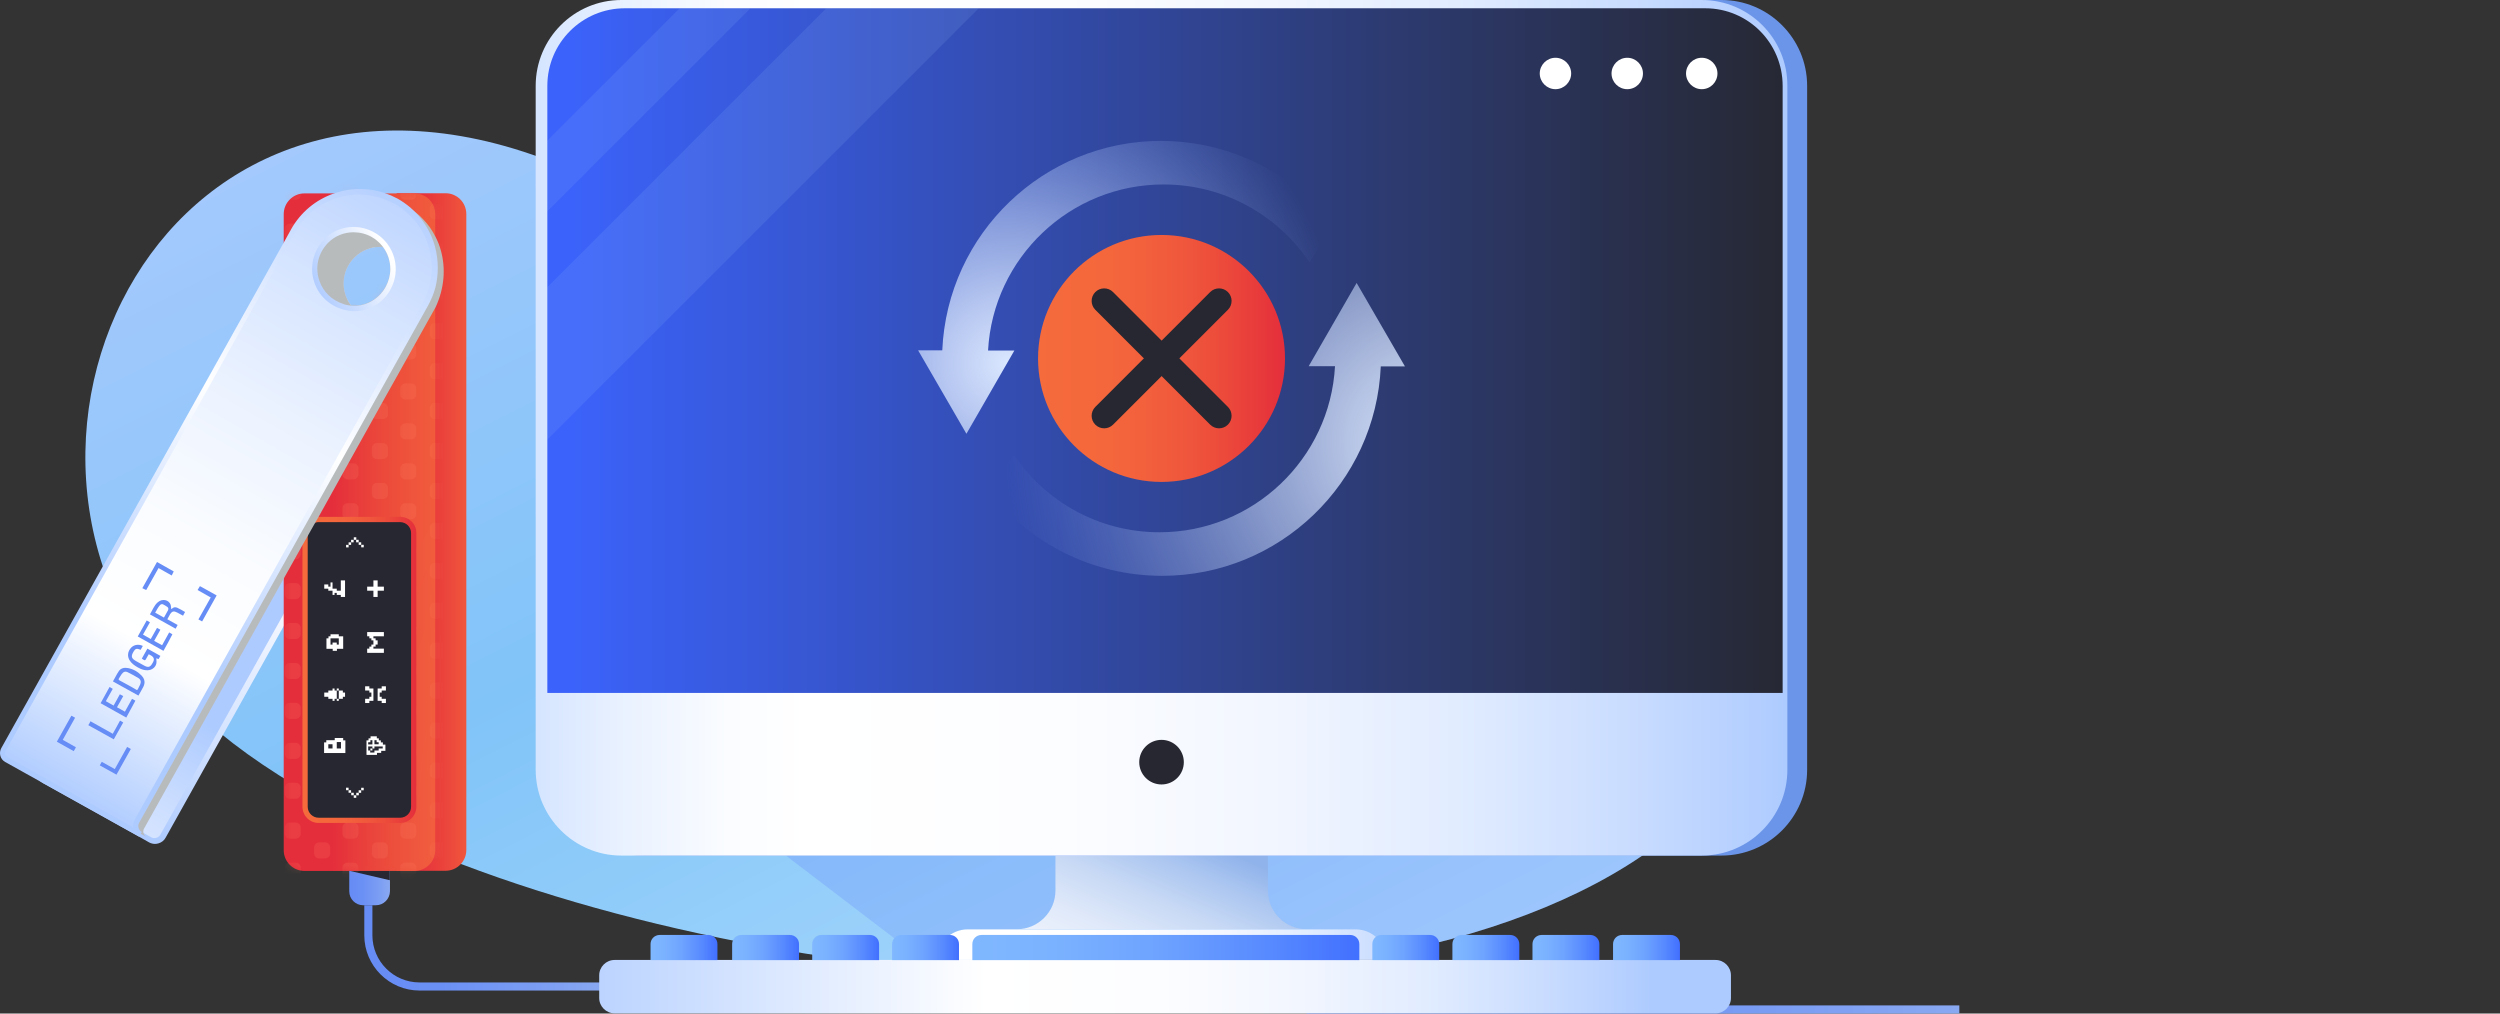 <svg width="296" height="120" viewBox="0 0 296 120" fill="none" xmlns="http://www.w3.org/2000/svg">
<rect x="0" y="0" width="296" height="120" fill="#333333" stroke="none"/>
<path d="M211.985 70.101C211.965 71.421 211.885 72.701 211.745 73.961C209.325 96.141 188.965 108.461 162.145 113.361C146.485 116.221 128.625 116.561 110.845 114.881C83.165 112.261 55.665 104.741 36.985 94.161C31.485 91.041 26.745 87.681 23.005 84.081C7.725 69.461 6.845 47.821 16.045 32.761C24.985 18.101 43.485 9.681 67.525 20.061C93.945 31.461 119.965 49.521 142.325 42.341C184.525 28.801 211.485 44.681 212.005 68.881C212.005 69.301 212.005 69.701 211.985 70.101Z" fill="url(#paint0_linear_9423_95620)"/>
<path d="M44.512 107.18H42.992C42.092 107.18 41.352 106.44 41.352 105.54V103.1H46.172V105.54C46.152 106.44 45.412 107.18 44.512 107.18Z" fill="url(#paint1_linear_9423_95620)"/>
<path d="M71.352 117.28H49.672C46.072 117.28 43.132 114.34 43.132 110.74V107.18H44.092V110.74C44.092 113.82 46.592 116.32 49.672 116.32H71.352V117.28Z" fill="url(#paint2_linear_9423_95620)"/>
<path d="M46.152 104.22L41.352 103.1H46.152V104.22Z" fill="#262730"/>
<path d="M54.292 30.958C53.812 29.298 52.872 27.778 51.532 26.618C51.072 26.238 50.592 25.878 50.032 25.578C49.792 25.438 49.552 25.318 49.312 25.218C49.252 25.198 49.192 25.158 49.132 25.138C48.872 25.038 48.612 24.938 48.352 24.858C48.092 24.778 47.832 24.698 47.572 24.638C47.352 24.598 47.152 24.558 46.932 24.518C46.552 24.458 46.192 24.438 45.812 24.438C44.932 24.418 44.052 24.538 43.192 24.778C41.092 25.378 39.212 26.738 37.992 28.738C37.932 28.838 37.872 28.938 37.812 29.038L37.232 30.078L33.572 36.618L30.852 41.498L4.272 89.098C3.812 89.898 3.872 90.858 4.332 91.578C4.412 91.718 4.512 91.838 4.612 91.958C4.772 92.138 4.992 92.298 5.212 92.438L16.572 98.778H16.592L17.752 99.438C18.292 99.738 18.972 99.538 19.272 99.018L33.572 73.418L35.792 69.458L36.112 68.898L36.432 68.338L40.052 61.858L40.232 61.538L40.412 61.218L42.932 56.698L46.952 49.498L47.632 48.278L51.512 41.318L53.472 37.798C54.712 35.598 54.912 33.158 54.292 30.958ZM49.052 35.798C49.052 35.818 49.052 35.818 49.052 35.798C48.552 36.698 47.812 37.358 46.952 37.758C45.652 38.358 44.092 38.358 42.732 37.598C42.332 37.378 41.992 37.098 41.692 36.798C41.572 36.678 41.472 36.558 41.372 36.438C41.372 36.438 41.372 36.418 41.352 36.418C41.272 36.298 41.172 36.178 41.092 36.058C40.192 34.658 40.072 32.818 40.932 31.278C41.792 29.738 43.412 28.878 45.072 28.898C45.212 28.898 45.352 28.898 45.492 28.918C45.492 28.918 45.492 28.918 45.512 28.918C45.652 28.938 45.812 28.958 45.952 28.998C46.292 29.058 46.612 29.178 46.932 29.318C47.032 29.358 47.132 29.418 47.232 29.478H47.252C49.492 30.778 50.292 33.578 49.052 35.798Z" fill="url(#paint3_linear_9423_95620)"/>
<path d="M54.592 30.878C54.072 29.018 52.992 27.398 51.532 26.218C51.112 25.878 50.672 25.578 50.192 25.318C49.672 25.018 49.112 24.778 48.532 24.598C48.472 24.578 48.412 24.558 48.352 24.538C48.152 24.478 47.932 24.418 47.732 24.378C47.472 24.318 47.212 24.278 46.952 24.238C46.932 24.238 46.912 24.238 46.912 24.238C46.552 24.198 46.192 24.158 45.852 24.158C44.932 24.138 44.032 24.258 43.152 24.518C40.772 25.198 38.792 26.758 37.592 28.918L33.632 36.018L4.052 88.978C3.692 89.618 3.592 90.378 3.792 91.078C3.812 91.158 3.852 91.258 3.872 91.338C3.912 91.438 3.952 91.538 4.012 91.638C4.052 91.718 4.092 91.778 4.152 91.858C4.392 92.218 4.712 92.518 5.112 92.738L16.492 99.078L17.652 99.738C17.872 99.858 18.112 99.918 18.352 99.918C18.492 99.918 18.612 99.898 18.752 99.858C19.112 99.758 19.432 99.518 19.612 99.178L33.632 74.058L35.852 70.098L36.172 69.538L36.492 68.978L40.472 61.858L40.652 61.538L40.832 61.218L47.012 50.158L51.592 41.978L53.832 37.958C54.992 35.758 55.272 33.258 54.592 30.878ZM51.532 40.638L47.352 48.118L46.952 48.818L40.052 61.178L39.692 61.818L36.432 67.638L36.112 68.198L35.792 68.758L33.572 72.718L18.992 98.818C18.892 98.998 18.712 99.138 18.512 99.198C18.312 99.258 18.092 99.238 17.912 99.138L16.952 98.598L16.752 98.478C16.752 98.478 16.752 98.478 16.732 98.478L16.072 98.098L15.712 97.898L5.372 92.138C4.872 91.858 4.512 91.398 4.352 90.858C4.192 90.318 4.272 89.738 4.552 89.238L31.152 41.618L33.572 37.278L36.952 31.238L37.492 30.278L37.512 30.238L38.112 29.178C38.172 29.078 38.212 28.998 38.272 28.898C38.272 28.898 38.272 28.878 38.292 28.878C38.572 28.418 38.872 27.998 39.232 27.618C40.312 26.398 41.712 25.518 43.312 25.078C44.092 24.858 44.872 24.758 45.652 24.758C45.712 24.758 45.772 24.758 45.832 24.758C46.212 24.758 46.592 24.798 46.952 24.858C47.372 24.918 47.812 25.018 48.212 25.158C48.472 25.238 48.712 25.318 48.952 25.438C49.212 25.538 49.452 25.658 49.692 25.778C49.752 25.798 49.812 25.838 49.872 25.878C49.972 25.938 50.052 25.978 50.132 26.038C50.632 26.338 51.092 26.678 51.512 27.078C52.672 28.138 53.532 29.518 53.972 31.078C54.592 33.298 54.332 35.638 53.192 37.658L51.532 40.638Z" fill="url(#paint4_linear_9423_95620)"/>
<path d="M47.412 29.239C47.272 29.159 47.112 29.079 46.952 29.019C46.552 28.839 46.112 28.719 45.692 28.659C45.532 28.639 45.392 28.619 45.232 28.619C45.232 28.619 45.232 28.619 45.212 28.619C45.072 28.619 44.912 28.619 44.772 28.619C44.392 28.639 44.012 28.699 43.652 28.799C42.372 29.159 41.332 29.999 40.672 31.159C40.032 32.319 39.872 33.659 40.232 34.919C40.332 35.299 40.492 35.639 40.672 35.979C40.732 36.119 40.832 36.239 40.912 36.379C40.992 36.519 41.092 36.639 41.192 36.759C41.572 37.219 42.032 37.599 42.572 37.899C43.332 38.319 44.152 38.519 44.972 38.519C45.652 38.519 46.312 38.379 46.932 38.119C47.892 37.699 48.732 36.979 49.292 35.999L49.312 35.959C50.652 33.579 49.792 30.579 47.412 29.239ZM48.772 35.659C48.332 36.439 47.692 37.019 46.952 37.399C45.712 38.039 44.192 38.059 42.892 37.319C42.632 37.179 42.372 36.999 42.152 36.799C42.032 36.699 41.932 36.599 41.832 36.479C41.812 36.479 41.812 36.459 41.812 36.439C41.712 36.339 41.632 36.239 41.552 36.139C41.232 35.719 40.992 35.239 40.852 34.719C40.532 33.619 40.672 32.439 41.232 31.439C41.792 30.439 42.712 29.699 43.832 29.379C44.232 29.259 44.612 29.219 45.012 29.219C45.132 29.219 45.252 29.219 45.372 29.239C45.512 29.239 45.652 29.259 45.772 29.299C45.772 29.299 45.772 29.299 45.792 29.299C45.932 29.319 46.072 29.359 46.212 29.399C46.472 29.479 46.712 29.579 46.952 29.699C47.012 29.719 47.072 29.759 47.112 29.779C49.192 30.959 49.932 33.579 48.772 35.659Z" fill="url(#paint5_linear_9423_95620)"/>
<path d="M54.292 30.96C53.812 29.3 52.872 27.78 51.532 26.62C51.072 26.24 50.592 25.88 50.032 25.58C49.792 25.44 49.552 25.32 49.312 25.22C49.252 25.2 49.192 25.16 49.132 25.14C48.872 25.04 48.612 24.94 48.352 24.86C48.092 24.78 47.832 24.7 47.572 24.64C47.352 24.6 47.152 24.56 46.932 24.52C46.552 24.46 46.192 24.44 45.812 24.44C44.932 24.42 44.052 24.54 43.192 24.78C41.092 25.38 39.212 26.74 37.992 28.74C37.932 28.84 37.872 28.94 37.812 29.04L37.232 30.08L33.572 36.62L30.852 41.5L31.152 41.62L33.572 42.6L43.992 46.78L44.292 46.9L44.592 47.02L45.312 47.32L46.952 47.98L47.352 48.14L47.652 48.26L51.532 41.3L53.492 37.78C54.712 35.6 54.912 33.16 54.292 30.96ZM41.372 36.46C41.272 36.32 41.172 36.2 41.112 36.08C40.212 34.68 40.092 32.84 40.952 31.3C41.812 29.76 43.432 28.9 45.092 28.92C45.232 28.92 45.372 28.92 45.512 28.94C45.512 28.94 45.512 28.94 45.532 28.94C45.672 28.96 45.832 28.98 45.972 29.02C46.312 29.08 46.632 29.2 46.952 29.34C47.052 29.38 47.152 29.44 47.252 29.5H47.272C49.492 30.74 50.272 33.56 49.052 35.78C49.052 35.78 49.052 35.78 49.052 35.8C48.552 36.68 47.812 37.34 46.952 37.74C45.652 38.34 44.092 38.34 42.732 37.58C42.332 37.36 41.992 37.08 41.692 36.78C41.572 36.7 41.472 36.58 41.372 36.46Z" fill="url(#paint6_linear_9423_95620)"/>
<path d="M46.952 103.099H52.752C54.112 103.099 55.212 101.999 55.212 100.639V25.339C55.212 23.979 54.112 22.879 52.752 22.879H46.952V103.099Z" fill="url(#paint7_linear_9423_95620)"/>
<path d="M49.072 22.898H36.052C34.692 22.898 33.592 23.998 33.592 25.358V100.658C33.592 102.018 34.692 103.118 36.052 103.118H49.072C50.432 103.118 51.532 102.018 51.532 100.658V25.338C51.532 23.978 50.432 22.898 49.072 22.898ZM38.292 28.878C38.332 28.818 38.372 28.778 38.432 28.718C38.492 28.658 38.532 28.598 38.592 28.538C40.412 26.718 43.332 26.718 45.152 28.538C45.152 28.538 45.152 28.538 45.172 28.558C45.192 28.578 45.212 28.598 45.212 28.598C45.312 28.698 45.412 28.818 45.512 28.938C45.612 29.058 45.692 29.178 45.772 29.298C46.932 31.098 46.732 33.498 45.172 35.078L45.152 35.098C44.232 36.018 43.012 36.478 41.792 36.458C41.652 36.458 41.492 36.458 41.352 36.438C41.212 36.418 41.052 36.398 40.912 36.358C40.872 36.358 40.812 36.338 40.772 36.318C40.732 36.318 40.712 36.298 40.672 36.298C40.612 36.278 40.552 36.258 40.492 36.238C39.792 36.018 39.152 35.638 38.592 35.098C37.292 33.798 36.912 31.898 37.492 30.258C37.692 29.778 37.952 29.318 38.292 28.878Z" fill="url(#paint8_linear_9423_95620)"/>
<g opacity="0.16">
<mask id="mask0_9423_95620" style="mask-type:luminance" maskUnits="userSpaceOnUse" x="33" y="22" width="19" height="82">
<path d="M49.072 22.898H36.052C34.692 22.898 33.592 23.998 33.592 25.358V100.658C33.592 102.018 34.692 103.118 36.052 103.118H49.072C50.432 103.118 51.532 102.018 51.532 100.658V25.338C51.532 23.978 50.432 22.898 49.072 22.898ZM38.292 28.878C38.332 28.818 38.372 28.778 38.432 28.718C38.492 28.658 38.532 28.598 38.592 28.538C40.412 26.718 43.332 26.718 45.152 28.538C45.152 28.538 45.152 28.538 45.172 28.558C45.192 28.578 45.212 28.598 45.212 28.598C45.312 28.698 45.412 28.818 45.512 28.938C45.612 29.058 45.692 29.178 45.772 29.298C46.932 31.098 46.732 33.498 45.172 35.078L45.152 35.098C44.232 36.018 43.012 36.478 41.792 36.458C41.652 36.458 41.492 36.458 41.352 36.438C41.212 36.418 41.052 36.398 40.912 36.358C40.872 36.358 40.812 36.338 40.772 36.318C40.732 36.318 40.712 36.298 40.672 36.298C40.612 36.278 40.552 36.258 40.492 36.238C39.792 36.018 39.152 35.638 38.592 35.098C37.292 33.798 36.912 31.898 37.492 30.258C37.692 29.778 37.952 29.318 38.292 28.878Z" fill="white"/>
</mask>
<g mask="url(#mask0_9423_95620)">
<path d="M35.012 23.658H34.312C33.992 23.658 33.712 23.398 33.712 23.058V22.358C33.712 22.038 33.972 21.758 34.312 21.758H35.012C35.332 21.758 35.612 22.018 35.612 22.358V23.058C35.592 23.398 35.332 23.658 35.012 23.658Z" fill="#FF8B6C"/>
<path d="M35.012 28.378H34.312C33.992 28.378 33.712 28.119 33.712 27.779V27.078C33.712 26.759 33.972 26.479 34.312 26.479H35.012C35.332 26.479 35.612 26.738 35.612 27.078V27.779C35.592 28.119 35.332 28.378 35.012 28.378Z" fill="#FF8B6C"/>
<path d="M35.012 33.119H34.312C33.992 33.119 33.712 32.859 33.712 32.519V31.819C33.712 31.499 33.972 31.219 34.312 31.219H35.012C35.332 31.219 35.612 31.479 35.612 31.819V32.519C35.592 32.839 35.332 33.119 35.012 33.119Z" fill="#FF8B6C"/>
<path d="M35.012 37.84H34.312C33.992 37.84 33.712 37.58 33.712 37.239V36.539C33.712 36.219 33.972 35.94 34.312 35.94H35.012C35.332 35.94 35.612 36.2 35.612 36.539V37.239C35.592 37.58 35.332 37.84 35.012 37.84Z" fill="#FF8B6C"/>
<path d="M35.012 42.578H34.312C33.992 42.578 33.712 42.318 33.712 41.978V41.278C33.712 40.958 33.972 40.678 34.312 40.678H35.012C35.332 40.678 35.612 40.938 35.612 41.278V41.978C35.592 42.298 35.332 42.578 35.012 42.578Z" fill="#FF8B6C"/>
<path d="M35.012 47.298H34.312C33.992 47.298 33.712 47.038 33.712 46.698V45.998C33.712 45.678 33.972 45.398 34.312 45.398H35.012C35.332 45.398 35.612 45.658 35.612 45.998V46.698C35.592 47.038 35.332 47.298 35.012 47.298Z" fill="#FF8B6C"/>
<path d="M35.012 52.019H34.312C33.992 52.019 33.712 51.759 33.712 51.419V50.719C33.712 50.399 33.972 50.119 34.312 50.119H35.012C35.332 50.119 35.612 50.379 35.612 50.719V51.419C35.592 51.759 35.332 52.019 35.012 52.019Z" fill="#FF8B6C"/>
<path d="M35.012 56.759H34.312C33.992 56.759 33.712 56.499 33.712 56.159V55.459C33.712 55.139 33.972 54.859 34.312 54.859H35.012C35.332 54.859 35.612 55.119 35.612 55.459V56.159C35.592 56.479 35.332 56.759 35.012 56.759Z" fill="#FF8B6C"/>
<path d="M35.012 61.478H34.312C33.992 61.478 33.712 61.218 33.712 60.878V60.178C33.712 59.858 33.972 59.578 34.312 59.578H35.012C35.332 59.578 35.612 59.838 35.612 60.178V60.878C35.592 61.218 35.332 61.478 35.012 61.478Z" fill="#FF8B6C"/>
<path d="M35.012 66.218H34.312C33.992 66.218 33.712 65.958 33.712 65.618V64.918C33.712 64.598 33.972 64.318 34.312 64.318H35.012C35.332 64.318 35.612 64.578 35.612 64.918V65.618C35.592 65.938 35.332 66.218 35.012 66.218Z" fill="#FF8B6C"/>
<path d="M35.012 70.939H34.312C33.992 70.939 33.712 70.679 33.712 70.339V69.639C33.712 69.319 33.972 69.039 34.312 69.039H35.012C35.332 69.039 35.612 69.299 35.612 69.639V70.339C35.592 70.679 35.332 70.939 35.012 70.939Z" fill="#FF8B6C"/>
<path d="M35.012 75.658H34.312C33.992 75.658 33.712 75.398 33.712 75.058V74.358C33.712 74.038 33.972 73.758 34.312 73.758H35.012C35.332 73.758 35.612 74.018 35.612 74.358V75.058C35.592 75.398 35.332 75.658 35.012 75.658Z" fill="#FF8B6C"/>
<path d="M35.012 80.398H34.312C33.992 80.398 33.712 80.138 33.712 79.798V79.098C33.712 78.778 33.972 78.498 34.312 78.498H35.012C35.332 78.498 35.612 78.758 35.612 79.098V79.798C35.592 80.118 35.332 80.398 35.012 80.398Z" fill="#FF8B6C"/>
<path d="M35.012 85.119H34.312C33.992 85.119 33.712 84.859 33.712 84.519V83.819C33.712 83.499 33.972 83.219 34.312 83.219H35.012C35.332 83.219 35.612 83.479 35.612 83.819V84.519C35.592 84.859 35.332 85.119 35.012 85.119Z" fill="#FF8B6C"/>
<path d="M35.012 89.859H34.312C33.992 89.859 33.712 89.599 33.712 89.259V88.559C33.712 88.239 33.972 87.959 34.312 87.959H35.012C35.332 87.959 35.612 88.219 35.612 88.559V89.259C35.592 89.579 35.332 89.859 35.012 89.859Z" fill="#FF8B6C"/>
<path d="M35.012 94.578H34.312C33.992 94.578 33.712 94.318 33.712 93.978V93.278C33.712 92.958 33.972 92.678 34.312 92.678H35.012C35.332 92.678 35.612 92.938 35.612 93.278V93.978C35.592 94.318 35.332 94.578 35.012 94.578Z" fill="#FF8B6C"/>
<path d="M35.012 99.298H34.312C33.992 99.298 33.712 99.038 33.712 98.698V97.998C33.712 97.678 33.972 97.398 34.312 97.398H35.012C35.332 97.398 35.612 97.658 35.612 97.998V98.698C35.592 99.038 35.332 99.298 35.012 99.298Z" fill="#FF8B6C"/>
<path d="M35.012 104.039H34.312C33.992 104.039 33.712 103.779 33.712 103.439V102.739C33.712 102.419 33.972 102.139 34.312 102.139H35.012C35.332 102.139 35.612 102.399 35.612 102.739V103.439C35.592 103.759 35.332 104.039 35.012 104.039Z" fill="#FF8B6C"/>
<path d="M38.492 25.978H37.792C37.472 25.978 37.193 25.718 37.193 25.378V24.678C37.193 24.358 37.453 24.078 37.792 24.078H38.492C38.812 24.078 39.093 24.338 39.093 24.678V25.378C39.093 25.718 38.812 25.978 38.492 25.978Z" fill="#FF8B6C"/>
<path d="M38.492 30.718H37.792C37.472 30.718 37.193 30.458 37.193 30.118V29.418C37.193 29.098 37.453 28.818 37.792 28.818H38.492C38.812 28.818 39.093 29.078 39.093 29.418V30.118C39.093 30.438 38.812 30.718 38.492 30.718Z" fill="#FF8B6C"/>
<path d="M38.492 35.439H37.792C37.472 35.439 37.193 35.179 37.193 34.839V34.139C37.193 33.819 37.453 33.539 37.792 33.539H38.492C38.812 33.539 39.093 33.799 39.093 34.139V34.839C39.093 35.179 38.812 35.439 38.492 35.439Z" fill="#FF8B6C"/>
<path d="M38.492 40.158H37.792C37.472 40.158 37.193 39.898 37.193 39.558V38.858C37.193 38.538 37.453 38.258 37.792 38.258H38.492C38.812 38.258 39.093 38.518 39.093 38.858V39.558C39.093 39.898 38.812 40.158 38.492 40.158Z" fill="#FF8B6C"/>
<path d="M38.492 44.898H37.792C37.472 44.898 37.193 44.638 37.193 44.298V43.598C37.193 43.278 37.453 42.998 37.792 42.998H38.492C38.812 42.998 39.093 43.258 39.093 43.598V44.298C39.093 44.638 38.812 44.898 38.492 44.898Z" fill="#FF8B6C"/>
<path d="M38.492 49.619H37.792C37.472 49.619 37.193 49.359 37.193 49.019V48.319C37.193 47.999 37.453 47.719 37.792 47.719H38.492C38.812 47.719 39.093 47.979 39.093 48.319V49.019C39.093 49.359 38.812 49.619 38.492 49.619Z" fill="#FF8B6C"/>
<path d="M38.492 54.359H37.792C37.472 54.359 37.193 54.099 37.193 53.759V53.059C37.193 52.739 37.453 52.459 37.792 52.459H38.492C38.812 52.459 39.093 52.719 39.093 53.059V53.759C39.093 54.079 38.812 54.359 38.492 54.359Z" fill="#FF8B6C"/>
<path d="M38.492 59.078H37.792C37.472 59.078 37.193 58.818 37.193 58.478V57.778C37.193 57.458 37.453 57.178 37.792 57.178H38.492C38.812 57.178 39.093 57.438 39.093 57.778V58.478C39.093 58.818 38.812 59.078 38.492 59.078Z" fill="#FF8B6C"/>
<path d="M38.492 63.798H37.792C37.472 63.798 37.193 63.538 37.193 63.198V62.498C37.193 62.178 37.453 61.898 37.792 61.898H38.492C38.812 61.898 39.093 62.158 39.093 62.498V63.198C39.093 63.538 38.812 63.798 38.492 63.798Z" fill="#FF8B6C"/>
<path d="M38.492 68.539H37.792C37.472 68.539 37.193 68.279 37.193 67.939V67.239C37.193 66.919 37.453 66.639 37.792 66.639H38.492C38.812 66.639 39.093 66.899 39.093 67.239V67.939C39.093 68.279 38.812 68.539 38.492 68.539Z" fill="#FF8B6C"/>
<path d="M38.492 73.259H37.792C37.472 73.259 37.193 72.999 37.193 72.659V71.959C37.193 71.639 37.453 71.359 37.792 71.359H38.492C38.812 71.359 39.093 71.619 39.093 71.959V72.659C39.093 72.999 38.812 73.259 38.492 73.259Z" fill="#FF8B6C"/>
<path d="M38.492 77.998H37.792C37.472 77.998 37.193 77.738 37.193 77.398V76.698C37.193 76.378 37.453 76.098 37.792 76.098H38.492C38.812 76.098 39.093 76.358 39.093 76.698V77.398C39.093 77.718 38.812 77.998 38.492 77.998Z" fill="#FF8B6C"/>
<path d="M38.492 82.718H37.792C37.472 82.718 37.193 82.458 37.193 82.118V81.418C37.193 81.098 37.453 80.818 37.792 80.818H38.492C38.812 80.818 39.093 81.078 39.093 81.418V82.118C39.093 82.458 38.812 82.718 38.492 82.718Z" fill="#FF8B6C"/>
<path d="M38.492 87.439H37.792C37.472 87.439 37.193 87.179 37.193 86.839V86.139C37.193 85.819 37.453 85.539 37.792 85.539H38.492C38.812 85.539 39.093 85.799 39.093 86.139V86.839C39.093 87.179 38.812 87.439 38.492 87.439Z" fill="#FF8B6C"/>
<path d="M38.492 92.179H37.792C37.472 92.179 37.193 91.919 37.193 91.579V90.879C37.193 90.559 37.453 90.279 37.792 90.279H38.492C38.812 90.279 39.093 90.539 39.093 90.879V91.579C39.093 91.919 38.812 92.179 38.492 92.179Z" fill="#FF8B6C"/>
<path d="M38.492 96.898H37.792C37.472 96.898 37.193 96.638 37.193 96.298V95.598C37.193 95.278 37.453 94.998 37.792 94.998H38.492C38.812 94.998 39.093 95.258 39.093 95.598V96.298C39.093 96.638 38.812 96.898 38.492 96.898Z" fill="#FF8B6C"/>
<path d="M38.492 101.638H37.792C37.472 101.638 37.193 101.378 37.193 101.038V100.338C37.193 100.018 37.453 99.738 37.792 99.738H38.492C38.812 99.738 39.093 99.998 39.093 100.338V101.038C39.093 101.358 38.812 101.638 38.492 101.638Z" fill="#FF8B6C"/>
<path d="M41.852 23.658H41.153C40.833 23.658 40.553 23.398 40.553 23.058V22.358C40.553 22.038 40.812 21.758 41.153 21.758H41.852C42.172 21.758 42.453 22.018 42.453 22.358V23.058C42.453 23.398 42.172 23.658 41.852 23.658Z" fill="#FF8B6C"/>
<path d="M41.852 28.378H41.153C40.833 28.378 40.553 28.119 40.553 27.779V27.078C40.553 26.759 40.812 26.479 41.153 26.479H41.852C42.172 26.479 42.453 26.738 42.453 27.078V27.779C42.453 28.119 42.172 28.378 41.852 28.378Z" fill="#FF8B6C"/>
<path d="M41.852 33.119H41.153C40.833 33.119 40.553 32.859 40.553 32.519V31.819C40.553 31.499 40.812 31.219 41.153 31.219H41.852C42.172 31.219 42.453 31.479 42.453 31.819V32.519C42.453 32.839 42.172 33.119 41.852 33.119Z" fill="#FF8B6C"/>
<path d="M41.852 37.84H41.153C40.833 37.84 40.553 37.58 40.553 37.239V36.539C40.553 36.219 40.812 35.94 41.153 35.94H41.852C42.172 35.94 42.453 36.2 42.453 36.539V37.239C42.453 37.58 42.172 37.84 41.852 37.84Z" fill="#FF8B6C"/>
<path d="M41.852 42.578H41.153C40.833 42.578 40.553 42.318 40.553 41.978V41.278C40.553 40.958 40.812 40.678 41.153 40.678H41.852C42.172 40.678 42.453 40.938 42.453 41.278V41.978C42.453 42.298 42.172 42.578 41.852 42.578Z" fill="#FF8B6C"/>
<path d="M41.852 47.298H41.153C40.833 47.298 40.553 47.038 40.553 46.698V45.998C40.553 45.678 40.812 45.398 41.153 45.398H41.852C42.172 45.398 42.453 45.658 42.453 45.998V46.698C42.453 47.038 42.172 47.298 41.852 47.298Z" fill="#FF8B6C"/>
<path d="M41.852 52.019H41.153C40.833 52.019 40.553 51.759 40.553 51.419V50.719C40.553 50.399 40.812 50.119 41.153 50.119H41.852C42.172 50.119 42.453 50.379 42.453 50.719V51.419C42.453 51.759 42.172 52.019 41.852 52.019Z" fill="#FF8B6C"/>
<path d="M41.852 56.759H41.153C40.833 56.759 40.553 56.499 40.553 56.159V55.459C40.553 55.139 40.812 54.859 41.153 54.859H41.852C42.172 54.859 42.453 55.119 42.453 55.459V56.159C42.453 56.479 42.172 56.759 41.852 56.759Z" fill="#FF8B6C"/>
<path d="M41.852 61.478H41.153C40.833 61.478 40.553 61.218 40.553 60.878V60.178C40.553 59.858 40.812 59.578 41.153 59.578H41.852C42.172 59.578 42.453 59.838 42.453 60.178V60.878C42.453 61.218 42.172 61.478 41.852 61.478Z" fill="#FF8B6C"/>
<path d="M41.852 66.218H41.153C40.833 66.218 40.553 65.958 40.553 65.618V64.918C40.553 64.598 40.812 64.318 41.153 64.318H41.852C42.172 64.318 42.453 64.578 42.453 64.918V65.618C42.453 65.938 42.172 66.218 41.852 66.218Z" fill="#FF8B6C"/>
<path d="M41.852 70.939H41.153C40.833 70.939 40.553 70.679 40.553 70.339V69.639C40.553 69.319 40.812 69.039 41.153 69.039H41.852C42.172 69.039 42.453 69.299 42.453 69.639V70.339C42.453 70.679 42.172 70.939 41.852 70.939Z" fill="#FF8B6C"/>
<path d="M41.852 75.658H41.153C40.833 75.658 40.553 75.398 40.553 75.058V74.358C40.553 74.038 40.812 73.758 41.153 73.758H41.852C42.172 73.758 42.453 74.018 42.453 74.358V75.058C42.453 75.398 42.172 75.658 41.852 75.658Z" fill="#FF8B6C"/>
<path d="M41.852 80.398H41.153C40.833 80.398 40.553 80.138 40.553 79.798V79.098C40.553 78.778 40.812 78.498 41.153 78.498H41.852C42.172 78.498 42.453 78.758 42.453 79.098V79.798C42.453 80.118 42.172 80.398 41.852 80.398Z" fill="#FF8B6C"/>
<path d="M41.852 85.119H41.153C40.833 85.119 40.553 84.859 40.553 84.519V83.819C40.553 83.499 40.812 83.219 41.153 83.219H41.852C42.172 83.219 42.453 83.479 42.453 83.819V84.519C42.453 84.859 42.172 85.119 41.852 85.119Z" fill="#FF8B6C"/>
<path d="M41.852 89.859H41.153C40.833 89.859 40.553 89.599 40.553 89.259V88.559C40.553 88.239 40.812 87.959 41.153 87.959H41.852C42.172 87.959 42.453 88.219 42.453 88.559V89.259C42.453 89.579 42.172 89.859 41.852 89.859Z" fill="#FF8B6C"/>
<path d="M41.852 94.578H41.153C40.833 94.578 40.553 94.318 40.553 93.978V93.278C40.553 92.958 40.812 92.678 41.153 92.678H41.852C42.172 92.678 42.453 92.938 42.453 93.278V93.978C42.453 94.318 42.172 94.578 41.852 94.578Z" fill="#FF8B6C"/>
<path d="M41.852 99.298H41.153C40.833 99.298 40.553 99.038 40.553 98.698V97.998C40.553 97.678 40.812 97.398 41.153 97.398H41.852C42.172 97.398 42.453 97.658 42.453 97.998V98.698C42.453 99.038 42.172 99.298 41.852 99.298Z" fill="#FF8B6C"/>
<path d="M41.852 104.039H41.153C40.833 104.039 40.553 103.779 40.553 103.439V102.739C40.553 102.419 40.812 102.139 41.153 102.139H41.852C42.172 102.139 42.453 102.399 42.453 102.739V103.439C42.453 103.759 42.172 104.039 41.852 104.039Z" fill="#FF8B6C"/>
<path d="M45.332 25.978H44.632C44.312 25.978 44.032 25.718 44.032 25.378V24.678C44.032 24.358 44.292 24.078 44.632 24.078H45.332C45.652 24.078 45.932 24.338 45.932 24.678V25.378C45.932 25.718 45.672 25.978 45.332 25.978Z" fill="#FF8B6C"/>
<path d="M45.332 30.718H44.632C44.312 30.718 44.032 30.458 44.032 30.118V29.418C44.032 29.098 44.292 28.818 44.632 28.818H45.332C45.652 28.818 45.932 29.078 45.932 29.418V30.118C45.932 30.438 45.672 30.718 45.332 30.718Z" fill="#FF8B6C"/>
<path d="M45.332 35.439H44.632C44.312 35.439 44.032 35.179 44.032 34.839V34.139C44.032 33.819 44.292 33.539 44.632 33.539H45.332C45.652 33.539 45.932 33.799 45.932 34.139V34.839C45.932 35.179 45.672 35.439 45.332 35.439Z" fill="#FF8B6C"/>
<path d="M45.332 40.158H44.632C44.312 40.158 44.032 39.898 44.032 39.558V38.858C44.032 38.538 44.292 38.258 44.632 38.258H45.332C45.652 38.258 45.932 38.518 45.932 38.858V39.558C45.932 39.898 45.672 40.158 45.332 40.158Z" fill="#FF8B6C"/>
<path d="M45.332 44.898H44.632C44.312 44.898 44.032 44.638 44.032 44.298V43.598C44.032 43.278 44.292 42.998 44.632 42.998H45.332C45.652 42.998 45.932 43.258 45.932 43.598V44.298C45.932 44.638 45.672 44.898 45.332 44.898Z" fill="#FF8B6C"/>
<path d="M45.332 49.619H44.632C44.312 49.619 44.032 49.359 44.032 49.019V48.319C44.032 47.999 44.292 47.719 44.632 47.719H45.332C45.652 47.719 45.932 47.979 45.932 48.319V49.019C45.932 49.359 45.672 49.619 45.332 49.619Z" fill="#FF8B6C"/>
<path d="M45.332 54.359H44.632C44.312 54.359 44.032 54.099 44.032 53.759V53.059C44.032 52.739 44.292 52.459 44.632 52.459H45.332C45.652 52.459 45.932 52.719 45.932 53.059V53.759C45.932 54.079 45.672 54.359 45.332 54.359Z" fill="#FF8B6C"/>
<path d="M45.332 59.078H44.632C44.312 59.078 44.032 58.818 44.032 58.478V57.778C44.032 57.458 44.292 57.178 44.632 57.178H45.332C45.652 57.178 45.932 57.438 45.932 57.778V58.478C45.932 58.818 45.672 59.078 45.332 59.078Z" fill="#FF8B6C"/>
<path d="M45.332 63.798H44.632C44.312 63.798 44.032 63.538 44.032 63.198V62.498C44.032 62.178 44.292 61.898 44.632 61.898H45.332C45.652 61.898 45.932 62.158 45.932 62.498V63.198C45.932 63.538 45.672 63.798 45.332 63.798Z" fill="#FF8B6C"/>
<path d="M45.332 68.539H44.632C44.312 68.539 44.032 68.279 44.032 67.939V67.239C44.032 66.919 44.292 66.639 44.632 66.639H45.332C45.652 66.639 45.932 66.899 45.932 67.239V67.939C45.932 68.279 45.672 68.539 45.332 68.539Z" fill="#FF8B6C"/>
<path d="M45.332 73.259H44.632C44.312 73.259 44.032 72.999 44.032 72.659V71.959C44.032 71.639 44.292 71.359 44.632 71.359H45.332C45.652 71.359 45.932 71.619 45.932 71.959V72.659C45.932 72.999 45.672 73.259 45.332 73.259Z" fill="#FF8B6C"/>
<path d="M45.332 77.998H44.632C44.312 77.998 44.032 77.738 44.032 77.398V76.698C44.032 76.378 44.292 76.098 44.632 76.098H45.332C45.652 76.098 45.932 76.358 45.932 76.698V77.398C45.932 77.718 45.672 77.998 45.332 77.998Z" fill="#FF8B6C"/>
<path d="M45.332 82.718H44.632C44.312 82.718 44.032 82.458 44.032 82.118V81.418C44.032 81.098 44.292 80.818 44.632 80.818H45.332C45.652 80.818 45.932 81.078 45.932 81.418V82.118C45.932 82.458 45.672 82.718 45.332 82.718Z" fill="#FF8B6C"/>
<path d="M45.332 87.439H44.632C44.312 87.439 44.032 87.179 44.032 86.839V86.139C44.032 85.819 44.292 85.539 44.632 85.539H45.332C45.652 85.539 45.932 85.799 45.932 86.139V86.839C45.932 87.179 45.672 87.439 45.332 87.439Z" fill="#FF8B6C"/>
<path d="M45.332 92.179H44.632C44.312 92.179 44.032 91.919 44.032 91.579V90.879C44.032 90.559 44.292 90.279 44.632 90.279H45.332C45.652 90.279 45.932 90.539 45.932 90.879V91.579C45.932 91.919 45.672 92.179 45.332 92.179Z" fill="#FF8B6C"/>
<path d="M45.332 96.898H44.632C44.312 96.898 44.032 96.638 44.032 96.298V95.598C44.032 95.278 44.292 94.998 44.632 94.998H45.332C45.652 94.998 45.932 95.258 45.932 95.598V96.298C45.932 96.638 45.672 96.898 45.332 96.898Z" fill="#FF8B6C"/>
<path d="M45.332 101.638H44.632C44.312 101.638 44.032 101.378 44.032 101.038V100.338C44.032 100.018 44.292 99.738 44.632 99.738H45.332C45.652 99.738 45.932 99.998 45.932 100.338V101.038C45.932 101.358 45.672 101.638 45.332 101.638Z" fill="#FF8B6C"/>
<path d="M48.693 23.658H47.992C47.672 23.658 47.392 23.398 47.392 23.058V22.358C47.392 22.038 47.653 21.758 47.992 21.758H48.693C49.013 21.758 49.292 22.018 49.292 22.358V23.058C49.292 23.398 49.032 23.658 48.693 23.658Z" fill="#FF8B6C"/>
<path d="M48.693 28.378H47.992C47.672 28.378 47.392 28.119 47.392 27.779V27.078C47.392 26.759 47.653 26.479 47.992 26.479H48.693C49.013 26.479 49.292 26.738 49.292 27.078V27.779C49.292 28.119 49.032 28.378 48.693 28.378Z" fill="#FF8B6C"/>
<path d="M48.693 33.119H47.992C47.672 33.119 47.392 32.859 47.392 32.519V31.819C47.392 31.499 47.653 31.219 47.992 31.219H48.693C49.013 31.219 49.292 31.479 49.292 31.819V32.519C49.292 32.839 49.032 33.119 48.693 33.119Z" fill="#FF8B6C"/>
<path d="M48.693 37.84H47.992C47.672 37.84 47.392 37.58 47.392 37.239V36.539C47.392 36.219 47.653 35.94 47.992 35.94H48.693C49.013 35.94 49.292 36.2 49.292 36.539V37.239C49.292 37.58 49.032 37.84 48.693 37.84Z" fill="#FF8B6C"/>
<path d="M48.693 42.578H47.992C47.672 42.578 47.392 42.318 47.392 41.978V41.278C47.392 40.958 47.653 40.678 47.992 40.678H48.693C49.013 40.678 49.292 40.938 49.292 41.278V41.978C49.292 42.298 49.032 42.578 48.693 42.578Z" fill="#FF8B6C"/>
<path d="M48.693 47.298H47.992C47.672 47.298 47.392 47.038 47.392 46.698V45.998C47.392 45.678 47.653 45.398 47.992 45.398H48.693C49.013 45.398 49.292 45.658 49.292 45.998V46.698C49.292 47.038 49.032 47.298 48.693 47.298Z" fill="#FF8B6C"/>
<path d="M48.693 52.019H47.992C47.672 52.019 47.392 51.759 47.392 51.419V50.719C47.392 50.399 47.653 50.119 47.992 50.119H48.693C49.013 50.119 49.292 50.379 49.292 50.719V51.419C49.292 51.759 49.032 52.019 48.693 52.019Z" fill="#FF8B6C"/>
<path d="M48.693 56.759H47.992C47.672 56.759 47.392 56.499 47.392 56.159V55.459C47.392 55.139 47.653 54.859 47.992 54.859H48.693C49.013 54.859 49.292 55.119 49.292 55.459V56.159C49.292 56.479 49.032 56.759 48.693 56.759Z" fill="#FF8B6C"/>
<path d="M48.693 61.478H47.992C47.672 61.478 47.392 61.218 47.392 60.878V60.178C47.392 59.858 47.653 59.578 47.992 59.578H48.693C49.013 59.578 49.292 59.838 49.292 60.178V60.878C49.292 61.218 49.032 61.478 48.693 61.478Z" fill="#FF8B6C"/>
<path d="M48.693 66.218H47.992C47.672 66.218 47.392 65.958 47.392 65.618V64.918C47.392 64.598 47.653 64.318 47.992 64.318H48.693C49.013 64.318 49.292 64.578 49.292 64.918V65.618C49.292 65.938 49.032 66.218 48.693 66.218Z" fill="#FF8B6C"/>
<path d="M48.693 70.939H47.992C47.672 70.939 47.392 70.679 47.392 70.339V69.639C47.392 69.319 47.653 69.039 47.992 69.039H48.693C49.013 69.039 49.292 69.299 49.292 69.639V70.339C49.292 70.679 49.032 70.939 48.693 70.939Z" fill="#FF8B6C"/>
<path d="M48.693 75.658H47.992C47.672 75.658 47.392 75.398 47.392 75.058V74.358C47.392 74.038 47.653 73.758 47.992 73.758H48.693C49.013 73.758 49.292 74.018 49.292 74.358V75.058C49.292 75.398 49.032 75.658 48.693 75.658Z" fill="#FF8B6C"/>
<path d="M48.693 80.398H47.992C47.672 80.398 47.392 80.138 47.392 79.798V79.098C47.392 78.778 47.653 78.498 47.992 78.498H48.693C49.013 78.498 49.292 78.758 49.292 79.098V79.798C49.292 80.118 49.032 80.398 48.693 80.398Z" fill="#FF8B6C"/>
<path d="M48.693 85.119H47.992C47.672 85.119 47.392 84.859 47.392 84.519V83.819C47.392 83.499 47.653 83.219 47.992 83.219H48.693C49.013 83.219 49.292 83.479 49.292 83.819V84.519C49.292 84.859 49.032 85.119 48.693 85.119Z" fill="#FF8B6C"/>
<path d="M48.693 89.859H47.992C47.672 89.859 47.392 89.599 47.392 89.259V88.559C47.392 88.239 47.653 87.959 47.992 87.959H48.693C49.013 87.959 49.292 88.219 49.292 88.559V89.259C49.292 89.579 49.032 89.859 48.693 89.859Z" fill="#FF8B6C"/>
<path d="M48.693 94.578H47.992C47.672 94.578 47.392 94.318 47.392 93.978V93.278C47.392 92.958 47.653 92.678 47.992 92.678H48.693C49.013 92.678 49.292 92.938 49.292 93.278V93.978C49.292 94.318 49.032 94.578 48.693 94.578Z" fill="#FF8B6C"/>
<path d="M48.693 99.298H47.992C47.672 99.298 47.392 99.038 47.392 98.698V97.998C47.392 97.678 47.653 97.398 47.992 97.398H48.693C49.013 97.398 49.292 97.658 49.292 97.998V98.698C49.292 99.038 49.032 99.298 48.693 99.298Z" fill="#FF8B6C"/>
<path d="M48.693 104.039H47.992C47.672 104.039 47.392 103.779 47.392 103.439V102.739C47.392 102.419 47.653 102.139 47.992 102.139H48.693C49.013 102.139 49.292 102.399 49.292 102.739V103.439C49.292 103.759 49.032 104.039 48.693 104.039Z" fill="#FF8B6C"/>
<path d="M52.193 25.978H51.492C51.172 25.978 50.892 25.718 50.892 25.378V24.678C50.892 24.358 51.153 24.078 51.492 24.078H52.193C52.513 24.078 52.792 24.338 52.792 24.678V25.378C52.773 25.718 52.513 25.978 52.193 25.978Z" fill="#FF8B6C"/>
<path d="M52.193 30.718H51.492C51.172 30.718 50.892 30.458 50.892 30.118V29.418C50.892 29.098 51.153 28.818 51.492 28.818H52.193C52.513 28.818 52.792 29.078 52.792 29.418V30.118C52.773 30.438 52.513 30.718 52.193 30.718Z" fill="#FF8B6C"/>
<path d="M52.193 35.439H51.492C51.172 35.439 50.892 35.179 50.892 34.839V34.139C50.892 33.819 51.153 33.539 51.492 33.539H52.193C52.513 33.539 52.792 33.799 52.792 34.139V34.839C52.773 35.179 52.513 35.439 52.193 35.439Z" fill="#FF8B6C"/>
<path d="M52.193 40.158H51.492C51.172 40.158 50.892 39.898 50.892 39.558V38.858C50.892 38.538 51.153 38.258 51.492 38.258H52.193C52.513 38.258 52.792 38.518 52.792 38.858V39.558C52.773 39.898 52.513 40.158 52.193 40.158Z" fill="#FF8B6C"/>
<path d="M52.193 44.898H51.492C51.172 44.898 50.892 44.638 50.892 44.298V43.598C50.892 43.278 51.153 42.998 51.492 42.998H52.193C52.513 42.998 52.792 43.258 52.792 43.598V44.298C52.773 44.638 52.513 44.898 52.193 44.898Z" fill="#FF8B6C"/>
<path d="M52.193 49.619H51.492C51.172 49.619 50.892 49.359 50.892 49.019V48.319C50.892 47.999 51.153 47.719 51.492 47.719H52.193C52.513 47.719 52.792 47.979 52.792 48.319V49.019C52.773 49.359 52.513 49.619 52.193 49.619Z" fill="#FF8B6C"/>
<path d="M52.193 54.359H51.492C51.172 54.359 50.892 54.099 50.892 53.759V53.059C50.892 52.739 51.153 52.459 51.492 52.459H52.193C52.513 52.459 52.792 52.719 52.792 53.059V53.759C52.773 54.079 52.513 54.359 52.193 54.359Z" fill="#FF8B6C"/>
<path d="M52.193 59.078H51.492C51.172 59.078 50.892 58.818 50.892 58.478V57.778C50.892 57.458 51.153 57.178 51.492 57.178H52.193C52.513 57.178 52.792 57.438 52.792 57.778V58.478C52.773 58.818 52.513 59.078 52.193 59.078Z" fill="#FF8B6C"/>
<path d="M52.193 63.798H51.492C51.172 63.798 50.892 63.538 50.892 63.198V62.498C50.892 62.178 51.153 61.898 51.492 61.898H52.193C52.513 61.898 52.792 62.158 52.792 62.498V63.198C52.773 63.538 52.513 63.798 52.193 63.798Z" fill="#FF8B6C"/>
<path d="M52.193 68.539H51.492C51.172 68.539 50.892 68.279 50.892 67.939V67.239C50.892 66.919 51.153 66.639 51.492 66.639H52.193C52.513 66.639 52.792 66.899 52.792 67.239V67.939C52.773 68.279 52.513 68.539 52.193 68.539Z" fill="#FF8B6C"/>
<path d="M52.193 73.259H51.492C51.172 73.259 50.892 72.999 50.892 72.659V71.959C50.892 71.639 51.153 71.359 51.492 71.359H52.193C52.513 71.359 52.792 71.619 52.792 71.959V72.659C52.773 72.999 52.513 73.259 52.193 73.259Z" fill="#FF8B6C"/>
<path d="M52.193 77.998H51.492C51.172 77.998 50.892 77.738 50.892 77.398V76.698C50.892 76.378 51.153 76.098 51.492 76.098H52.193C52.513 76.098 52.792 76.358 52.792 76.698V77.398C52.773 77.718 52.513 77.998 52.193 77.998Z" fill="#FF8B6C"/>
<path d="M52.193 82.718H51.492C51.172 82.718 50.892 82.458 50.892 82.118V81.418C50.892 81.098 51.153 80.818 51.492 80.818H52.193C52.513 80.818 52.792 81.078 52.792 81.418V82.118C52.773 82.458 52.513 82.718 52.193 82.718Z" fill="#FF8B6C"/>
<path d="M52.193 87.439H51.492C51.172 87.439 50.892 87.179 50.892 86.839V86.139C50.892 85.819 51.153 85.539 51.492 85.539H52.193C52.513 85.539 52.792 85.799 52.792 86.139V86.839C52.773 87.179 52.513 87.439 52.193 87.439Z" fill="#FF8B6C"/>
<path d="M52.193 92.179H51.492C51.172 92.179 50.892 91.919 50.892 91.579V90.879C50.892 90.559 51.153 90.279 51.492 90.279H52.193C52.513 90.279 52.792 90.539 52.792 90.879V91.579C52.773 91.919 52.513 92.179 52.193 92.179Z" fill="#FF8B6C"/>
<path d="M52.193 96.898H51.492C51.172 96.898 50.892 96.638 50.892 96.298V95.598C50.892 95.278 51.153 94.998 51.492 94.998H52.193C52.513 94.998 52.792 95.258 52.792 95.598V96.298C52.773 96.638 52.513 96.898 52.193 96.898Z" fill="#FF8B6C"/>
<path d="M52.193 101.638H51.492C51.172 101.638 50.892 101.378 50.892 101.038V100.338C50.892 100.018 51.153 99.738 51.492 99.738H52.193C52.513 99.738 52.792 99.998 52.792 100.338V101.038C52.773 101.358 52.513 101.638 52.193 101.638Z" fill="#FF8B6C"/>
<path d="M100.712 -25.521H-55.288V106.359H100.712V-25.521Z" fill="url(#paint9_radial_9423_95620)"/>
</g>
</g>
<path d="M37.752 97.138H47.392C48.292 97.138 49.012 96.418 49.012 95.518V63.118C49.012 62.218 48.292 61.498 47.392 61.498H37.752C36.852 61.498 36.132 62.218 36.132 63.118V95.518C36.132 96.418 36.852 97.138 37.752 97.138Z" fill="#262730"/>
<path d="M47.392 61.199H37.752C37.692 61.199 37.632 61.199 37.592 61.199C37.132 61.239 36.712 61.439 36.392 61.759C36.152 62.019 35.972 62.319 35.872 62.679C35.832 62.819 35.812 62.979 35.812 63.119V95.519C35.812 96.579 36.672 97.439 37.732 97.439H47.372C48.432 97.439 49.292 96.579 49.292 95.519V63.119C49.312 62.059 48.452 61.199 47.392 61.199ZM48.672 95.519C48.672 96.239 48.092 96.819 47.372 96.819H37.732C37.012 96.819 36.432 96.239 36.432 95.519V63.119C36.432 62.619 36.712 62.199 37.132 61.979C37.312 61.879 37.512 61.819 37.732 61.819H47.372C48.092 61.819 48.672 62.399 48.672 63.119V95.519Z" fill="url(#paint10_linear_9423_95620)"/>
<path d="M43.472 69.459V69.939H44.212V70.679H44.712V69.939H45.452V69.459H44.712V68.719H44.212V69.459H43.472Z" fill="white"/>
<path d="M40.352 68.719V69.939H39.872V69.699H39.612H39.372V68.959H39.132V69.459H38.872V69.199H38.392V69.699H38.872V69.939H39.132H39.372V70.439H39.612V70.199H39.872V70.439H40.352V70.679H40.852V68.719H40.352Z" fill="white"/>
<path d="M40.112 75.34V75.1H39.132V75.34H38.892V75.58H38.652V76.82H39.392V77.06H39.892V76.82H40.632V75.34H40.112ZM40.112 76.32H39.872V76.08H39.372V76.32H39.132V75.58H40.112V76.32Z" fill="white"/>
<path d="M43.732 75.338V75.578H43.972V75.818H44.212V76.078V76.318H43.972V76.558H43.732V76.798H43.472V77.298H45.452V76.798H44.212V76.558H44.472V76.318H44.712V76.078V75.818H44.472V75.578H44.212V75.338H45.452V74.838H43.472V75.338H43.732Z" fill="white"/>
<path d="M43.732 81.758V81.998H43.972V82.498H43.732V82.738H43.232V83.238H43.732V82.978H44.212V82.498V81.998V81.518H43.732V81.258H43.232V81.758H43.732Z" fill="white"/>
<path d="M44.712 81.518V81.998V82.498V82.978H45.192V83.238H45.692V82.738H45.192V82.498H44.952V81.998H45.192V81.758H45.692V81.258H45.192V81.518H44.712Z" fill="white"/>
<path d="M39.613 81.76V81.519H39.373V81.76H38.873V81.999H38.393V82.499H38.873V82.74H39.373V82.98H39.613V82.74H39.873V81.76H39.613Z" fill="white"/>
<path d="M40.593 82.74V82.499H40.853V81.999H40.593V81.76H40.113V81.519H39.873V81.76H40.113V82.74H39.873V82.98H40.113V82.74H40.593Z" fill="white"/>
<path d="M44.093 88.619H43.852V88.859H44.093V88.619Z" fill="white"/>
<path d="M45.333 88.14V87.9H45.093V87.66H44.853V87.42H44.613V87.18H43.873V87.42H43.633V87.66H43.393V89.38H44.633V89.14H45.133V88.9H45.633V88.16H45.333V88.14ZM44.353 87.64H44.593V87.88H44.833V88.12H44.333V87.64H44.353ZM43.613 87.88H43.853V87.64H44.093V88.14H43.593V87.88H43.613ZM45.333 88.62H44.833V88.86H44.333V89.1H43.833V88.86H43.593V88.38H44.093V88.62H44.333V88.38H45.313V88.62H45.333Z" fill="white"/>
<path d="M40.632 87.619V87.379H39.632V87.639H38.632V87.899H38.372V89.159H40.892V87.659H40.632V87.619ZM39.372 88.619H38.872V88.119H39.372V88.619ZM40.372 88.619H39.872V87.859H40.372V88.619Z" fill="white"/>
<path d="M40.976 64.513V64.812H41.276V64.513H40.976Z" fill="white"/>
<path d="M41.273 64.214V64.514H41.573V64.214H41.273Z" fill="white"/>
<path d="M41.57 63.913V64.213H41.87V63.913H41.57Z" fill="white"/>
<path d="M42.167 63.911V64.211H42.467V63.911H42.167Z" fill="white"/>
<path d="M42.467 64.208V64.508H42.767V64.208H42.467Z" fill="white"/>
<path d="M42.767 64.505V64.805H43.067V64.505H42.767Z" fill="white"/>
<path d="M41.887 63.614V63.914H42.187V63.614H41.887Z" fill="white"/>
<path d="M41.272 93.562L41.272 93.262L40.972 93.262L40.972 93.562L41.272 93.562Z" fill="white"/>
<path d="M41.569 93.862L41.569 93.562L41.269 93.562L41.269 93.862L41.569 93.862Z" fill="white"/>
<path d="M41.886 94.161L41.886 93.861L41.586 93.861L41.586 94.161L41.886 94.161Z" fill="white"/>
<path d="M42.483 94.165L42.483 93.865L42.183 93.865L42.183 94.165L42.483 94.165Z" fill="white"/>
<path d="M42.763 93.868L42.763 93.568L42.463 93.568L42.463 93.868L42.763 93.868Z" fill="white"/>
<path d="M43.063 93.572L43.063 93.272L42.763 93.272L42.763 93.572L43.063 93.572Z" fill="white"/>
<path d="M42.183 94.462L42.183 94.162L41.883 94.162L41.883 94.462L42.183 94.462Z" fill="white"/>
<path d="M52.192 29.638C52.032 29.058 51.812 28.498 51.532 27.978C51.172 27.278 50.712 26.598 50.152 26.018C49.892 25.738 49.632 25.478 49.332 25.238C49.192 25.118 49.032 24.998 48.872 24.878C48.712 24.758 48.532 24.638 48.372 24.538C48.232 24.458 48.092 24.358 47.952 24.278C47.632 24.098 47.312 23.938 46.972 23.818C46.812 23.758 46.652 23.698 46.512 23.638C45.672 23.338 44.812 23.178 43.952 23.158C43.892 23.158 43.812 23.158 43.752 23.158C42.872 23.138 41.992 23.258 41.132 23.498C38.932 24.118 36.952 25.578 35.752 27.758L33.612 31.598L1.112 89.818L1.012 89.978L4.012 91.658L4.652 92.018L16.252 98.478L16.712 98.738L17.352 99.098C17.192 98.998 17.072 98.858 17.012 98.698C16.932 98.498 16.952 98.278 17.072 98.078L33.652 68.398L35.872 64.438L36.192 63.878L36.512 63.318L37.212 62.078L37.452 61.658L37.652 61.318L40.912 55.458L45.392 47.418L47.032 44.498L51.472 36.558C51.512 36.478 51.572 36.398 51.612 36.298C52.612 34.098 52.792 31.758 52.192 29.638ZM46.212 31.838C46.212 32.558 46.012 33.298 45.672 33.918L45.632 33.998C44.792 35.478 43.172 36.338 41.552 36.158C41.232 35.738 40.992 35.258 40.852 34.738C40.532 33.638 40.672 32.458 41.232 31.458C41.792 30.458 42.712 29.718 43.832 29.398C44.232 29.278 44.612 29.238 45.012 29.238C45.132 29.238 45.252 29.238 45.372 29.258C45.912 29.998 46.212 30.898 46.212 31.838Z" fill="#B8BBBC"/>
<path d="M51.172 29.218C50.772 27.798 50.032 26.478 48.972 25.418C48.792 25.218 48.592 25.038 48.392 24.858C48.192 24.678 47.972 24.518 47.752 24.358C47.512 24.178 47.252 24.018 46.972 23.858C46.952 23.858 46.952 23.838 46.932 23.838C46.792 23.758 46.652 23.678 46.512 23.618C45.832 23.278 45.132 23.038 44.412 22.898C43.852 22.778 43.292 22.718 42.732 22.698C42.052 22.678 41.372 22.758 40.712 22.898C40.512 22.938 40.312 22.998 40.112 23.038C37.912 23.658 35.932 25.138 34.732 27.298L33.612 29.318L0.432 88.738C0.192 89.158 0.352 89.698 0.772 89.938L4.152 91.818L16.612 98.758C16.452 98.678 16.332 98.558 16.232 98.398C16.172 98.298 16.132 98.198 16.092 98.098C16.012 97.818 16.032 97.518 16.192 97.238L33.612 66.058L39.832 54.898L44.312 46.878L46.952 42.138L50.372 36.018C51.592 33.878 51.792 31.418 51.172 29.218ZM41.372 36.458C41.212 36.438 41.072 36.398 40.912 36.378C40.852 36.358 40.812 36.358 40.772 36.338C40.732 36.338 40.712 36.318 40.672 36.318C40.612 36.298 40.552 36.278 40.492 36.258C39.832 36.038 39.272 35.718 38.812 35.298L38.792 35.278C37.392 34.018 36.872 32.018 37.532 30.238C37.712 29.778 37.952 29.318 38.292 28.898C38.332 28.838 38.392 28.778 38.432 28.718C38.492 28.658 38.552 28.598 38.592 28.538C40.032 27.038 42.332 26.778 44.152 27.778C44.552 27.998 44.912 28.278 45.212 28.598C45.312 28.718 45.412 28.818 45.512 28.938C45.612 29.058 45.692 29.178 45.772 29.298C46.252 30.038 46.512 30.918 46.512 31.818C46.512 32.578 46.312 33.358 45.932 34.058L45.892 34.138C45.072 35.618 43.492 36.538 41.832 36.478C41.692 36.478 41.572 36.458 41.432 36.438C41.412 36.458 41.392 36.458 41.372 36.458Z" fill="url(#paint11_linear_9423_95620)"/>
<path d="M51.532 29.319C51.512 29.259 51.492 29.199 51.492 29.139C51.132 27.879 50.532 26.739 49.732 25.759C49.552 25.539 49.372 25.339 49.172 25.139C49.072 25.039 48.992 24.959 48.892 24.859C48.792 24.759 48.672 24.659 48.572 24.559C48.112 24.179 47.632 23.839 47.112 23.539C47.072 23.519 47.032 23.499 46.992 23.479C46.552 23.239 46.092 23.039 45.612 22.879C44.692 22.559 43.732 22.379 42.752 22.379C41.832 22.359 40.932 22.479 40.052 22.739C39.892 22.779 39.732 22.839 39.552 22.899C37.392 23.639 35.592 25.139 34.472 27.139L33.632 28.659L0.152 88.579C-0.168 89.159 0.032 89.899 0.612 90.219L16.472 99.059L16.632 98.779L16.692 98.659L16.792 98.499C16.792 98.499 16.792 98.499 16.772 98.499C16.392 98.279 16.272 97.799 16.472 97.419L33.612 66.739L35.872 62.679L36.392 61.759L40.112 55.099L44.612 47.039L46.972 42.819L50.672 36.199C51.052 35.499 51.352 34.779 51.552 34.039C51.932 32.499 51.932 30.879 51.532 29.319ZM46.952 41.519L44.012 46.799L39.552 54.799L33.592 65.459L15.912 97.119C15.772 97.379 15.712 97.659 15.732 97.939L4.352 91.599L3.852 91.319L1.072 89.779L0.892 89.679C0.612 89.519 0.512 89.179 0.672 88.899L33.572 29.979L34.972 27.459C36.092 25.439 37.932 23.979 40.152 23.359C40.932 23.139 41.712 23.039 42.492 23.039C42.552 23.039 42.612 23.039 42.672 23.039C43.072 23.039 43.492 23.079 43.892 23.159C44.872 23.319 45.832 23.659 46.712 24.139C46.772 24.159 46.812 24.199 46.852 24.219C46.872 24.219 46.892 24.239 46.892 24.239C47.112 24.359 47.332 24.499 47.532 24.659C47.752 24.819 47.952 24.979 48.152 25.159C49.412 26.239 50.332 27.679 50.792 29.319C51.412 31.539 51.152 33.879 50.012 35.899L46.952 41.519Z" fill="url(#paint12_linear_9423_95620)"/>
<path d="M46.212 29.42C46.152 29.28 46.072 29.16 45.972 29.04C45.892 28.9 45.792 28.78 45.692 28.66C45.312 28.2 44.852 27.82 44.312 27.52C42.672 26.6 40.712 26.68 39.232 27.64C38.912 27.84 38.632 28.06 38.372 28.34C38.252 28.48 38.132 28.6 38.032 28.74C37.712 29.16 37.452 29.62 37.272 30.1C37.132 30.48 37.032 30.86 36.992 31.26C36.892 32 36.972 32.76 37.232 33.48C37.852 35.24 39.332 36.46 41.232 36.78C41.292 36.78 41.352 36.8 41.412 36.8C41.512 36.82 41.612 36.82 41.712 36.84C41.812 36.84 41.912 36.84 41.992 36.84C42.052 36.84 42.112 36.84 42.172 36.84C43.792 36.78 45.352 35.84 46.192 34.34L46.232 34.26C46.652 33.52 46.852 32.7 46.852 31.86C46.852 30.98 46.632 30.14 46.212 29.42ZM37.812 33.24C37.272 31.66 37.652 29.98 38.832 28.76C39.632 27.94 40.732 27.5 41.852 27.5C42.592 27.5 43.332 27.68 44.012 28.06C44.292 28.22 44.552 28.4 44.772 28.62C44.892 28.72 44.992 28.82 45.092 28.94C45.192 29.04 45.292 29.16 45.372 29.28C45.912 30 46.212 30.92 46.212 31.86C46.212 32.58 46.012 33.32 45.672 33.94L45.632 34.02C44.792 35.5 43.172 36.36 41.552 36.18C41.532 36.18 41.492 36.18 41.472 36.18C41.352 36.16 41.232 36.14 41.112 36.12C40.972 36.1 40.812 36.06 40.672 36C39.312 35.56 38.272 34.58 37.812 33.24Z" fill="url(#paint13_linear_9423_95620)"/>
<path d="M20.571 67.659C20.491 67.799 20.431 67.959 20.331 68.139C19.811 67.839 19.291 67.559 18.771 67.259C18.271 68.139 17.791 68.999 17.311 69.859C17.151 69.779 16.991 69.719 16.851 69.639C17.431 68.599 18.011 67.579 18.591 66.539C19.251 66.919 19.911 67.299 20.571 67.659Z" fill="#668CF5"/>
<path d="M25.651 70.498C25.091 71.518 24.511 72.538 23.931 73.578C23.791 73.498 23.651 73.418 23.491 73.338C23.971 72.478 24.451 71.618 24.951 70.738C24.431 70.438 23.931 70.158 23.391 69.858C23.491 69.698 23.591 69.538 23.671 69.398C24.331 69.758 24.991 70.138 25.651 70.498Z" fill="#668CF5"/>
<path d="M8.451 84.738C8.591 84.818 8.731 84.898 8.891 84.978C8.411 85.858 7.931 86.698 7.431 87.598C7.951 87.898 8.471 88.178 8.991 88.478C8.891 88.638 8.831 88.778 8.731 88.938C8.051 88.558 7.391 88.198 6.731 87.818C7.311 86.778 7.871 85.758 8.451 84.738Z" fill="#668CF5"/>
<path d="M20.971 72.519C21.211 72.639 21.431 72.779 21.671 72.899C21.751 72.739 21.831 72.599 21.911 72.459C21.591 72.279 21.311 72.099 20.991 71.959C20.771 71.859 20.551 71.879 20.371 72.059C20.351 72.079 20.311 72.099 20.271 72.119C20.251 71.939 20.251 71.759 20.211 71.619C19.991 70.999 19.211 70.839 18.671 71.319C18.231 71.699 18.051 72.259 17.751 72.739C18.771 73.319 19.771 73.879 20.791 74.439C20.871 74.299 20.951 74.159 21.031 73.999C20.631 73.779 20.231 73.559 19.811 73.319C19.931 73.099 20.031 72.899 20.151 72.699C20.391 72.359 20.571 72.319 20.971 72.519ZM19.891 72.259C19.751 72.539 19.571 72.819 19.411 73.119C19.071 72.919 18.751 72.739 18.371 72.539C18.551 72.239 18.711 71.899 18.931 71.659C19.191 71.359 19.451 71.659 19.691 71.779C19.931 71.899 19.991 72.059 19.891 72.259Z" fill="#668CF5"/>
<path d="M16.911 76.479C16.831 76.639 16.731 76.779 16.651 76.939C16.591 76.919 16.551 76.899 16.491 76.879C16.191 76.759 16.011 76.819 15.831 77.119C15.471 77.719 15.531 77.959 16.151 78.299C16.471 78.479 16.791 78.659 17.131 78.839C17.551 79.059 17.791 78.979 18.031 78.559C18.071 78.499 18.091 78.439 18.131 78.399C18.291 78.079 18.231 77.839 17.931 77.639C17.831 77.579 17.731 77.539 17.611 77.459C17.491 77.659 17.391 77.839 17.291 78.019C17.211 78.199 17.131 78.219 16.971 78.099C16.911 78.059 16.851 78.019 16.791 77.979C17.011 77.579 17.231 77.199 17.451 76.799C17.711 76.939 17.971 77.079 18.211 77.219C18.471 77.359 18.731 77.499 18.991 77.659C18.911 77.799 18.851 77.919 18.771 78.039C18.671 77.999 18.591 77.959 18.511 77.939C18.511 78.159 18.551 78.359 18.511 78.559C18.411 79.019 17.991 79.339 17.491 79.359C17.071 79.379 16.711 79.239 16.351 79.039C15.951 78.819 15.571 78.559 15.331 78.159C15.051 77.679 15.111 77.139 15.531 76.679C15.891 76.319 16.411 76.239 16.911 76.479Z" fill="#668CF5"/>
<path d="M16.751 79.979C16.311 79.519 15.771 79.219 15.151 79.099C14.731 79.019 14.311 79.099 14.071 79.459C13.811 79.839 13.611 80.279 13.371 80.679C14.371 81.239 15.371 81.799 16.391 82.359C16.591 81.999 16.791 81.679 16.971 81.319C17.211 80.839 17.151 80.399 16.751 79.979ZM16.591 81.059C16.511 81.239 16.411 81.399 16.331 81.579C16.271 81.719 16.191 81.719 16.091 81.639C15.771 81.439 15.431 81.259 15.111 81.079C14.791 80.899 14.471 80.719 14.151 80.559C14.031 80.499 14.011 80.419 14.091 80.319C14.191 80.159 14.271 79.999 14.391 79.839C14.611 79.519 14.851 79.439 15.171 79.619C15.591 79.819 16.011 80.059 16.411 80.299C16.671 80.479 16.731 80.739 16.591 81.059Z" fill="#668CF5"/>
<path d="M14.951 84.96C13.931 84.4 12.931 83.84 11.911 83.26C12.271 82.62 12.611 81.98 12.971 81.34C13.091 81.4 13.211 81.48 13.351 81.56C13.091 82.04 12.811 82.52 12.531 83.02C12.851 83.2 13.131 83.36 13.451 83.54C13.691 83.1 13.951 82.66 14.191 82.2C14.331 82.28 14.451 82.34 14.591 82.42C14.351 82.86 14.111 83.3 13.851 83.74C14.171 83.92 14.471 84.08 14.791 84.26C15.071 83.76 15.351 83.26 15.631 82.74C15.771 82.82 15.891 82.88 16.031 82.96C15.671 83.64 15.311 84.3 14.951 84.96Z" fill="#668CF5"/>
<path d="M19.351 77.059C18.331 76.479 17.331 75.939 16.311 75.359C16.671 74.719 17.011 74.099 17.371 73.459C17.491 73.539 17.611 73.599 17.751 73.679C17.471 74.159 17.211 74.659 16.931 75.139C17.251 75.319 17.531 75.479 17.851 75.659C18.091 75.219 18.331 74.779 18.591 74.339C18.731 74.419 18.851 74.479 18.991 74.559C18.751 74.999 18.511 75.419 18.251 75.879C18.571 76.059 18.871 76.219 19.191 76.399C19.471 75.899 19.751 75.399 20.031 74.879C20.171 74.959 20.291 75.019 20.411 75.099C20.091 75.739 19.731 76.399 19.351 77.059Z" fill="#668CF5"/>
<path d="M15.051 88.439C15.211 88.54 15.351 88.6 15.491 88.68C14.931 89.7 14.351 90.7 13.791 91.719C13.131 91.359 12.471 90.98 11.811 90.62C11.891 90.48 11.971 90.34 12.051 90.2C12.551 90.48 13.071 90.76 13.591 91.059C14.091 90.18 14.571 89.32 15.051 88.439Z" fill="#668CF5"/>
<path d="M10.711 85.398C11.591 85.898 12.451 86.378 13.351 86.878C13.651 86.358 13.931 85.838 14.211 85.318C14.351 85.398 14.471 85.458 14.591 85.538C14.231 86.198 13.851 86.858 13.471 87.538C12.471 86.978 11.471 86.418 10.451 85.858C10.551 85.718 10.631 85.578 10.711 85.398Z" fill="#668CF5"/>
<path opacity="0.1" d="M211.985 70.1C211.965 71.42 211.885 72.7 211.745 73.96C209.325 96.14 188.965 108.46 162.145 113.36C146.485 116.22 128.625 116.56 110.845 114.88L66.485 81.02L207.765 64.74L211.965 68.88C212.005 69.3 212.005 69.7 211.985 70.1Z" fill="#0C00FF"/>
<path d="M150.125 105.441V100.301H137.545H124.965V105.441C124.965 107.981 122.905 110.021 120.385 110.021H137.565H154.745C152.165 110.041 150.125 107.981 150.125 105.441Z" fill="url(#paint14_linear_9423_95620)"/>
<path d="M160.525 110.039H137.545H114.565C112.565 110.039 110.945 111.659 110.945 113.659H137.545H164.145C164.145 111.659 162.525 110.039 160.525 110.039Z" fill="url(#paint15_linear_9423_95620)"/>
<path d="M203.825 0H75.905C70.305 0 65.765 4.56 65.765 10.16V91.14C65.765 96.74 70.325 101.3 75.905 101.3H203.825C209.425 101.3 213.965 96.74 213.965 91.14V10.16C213.965 4.56 209.405 0 203.825 0Z" fill="url(#paint16_radial_9423_95620)"/>
<path d="M201.485 0H73.565C67.965 0 63.425 4.56 63.425 10.16V91.14C63.425 96.74 67.985 101.3 73.565 101.3H201.485C207.085 101.3 211.625 96.74 211.625 91.14V10.16C211.645 4.56 207.085 0 201.485 0Z" fill="url(#paint17_linear_9423_95620)"/>
<path d="M211.065 10.16V82.04H64.805V10.16C64.805 5.1 68.905 0.98 73.985 0.98H201.905C206.965 0.98 211.065 5.08 211.065 10.16Z" fill="url(#paint18_linear_9423_95620)"/>
<path d="M137.525 92.88C138.983 92.88 140.165 91.698 140.165 90.24C140.165 88.782 138.983 87.6 137.525 87.6C136.067 87.6 134.885 88.782 134.885 90.24C134.885 91.698 136.067 92.88 137.525 92.88Z" fill="#262730"/>
<path d="M201.486 7.16C202.346 7.16 203.026 7.86 203.026 8.7C203.026 9.56 202.326 10.24 201.486 10.24C200.626 10.24 199.946 9.54 199.946 8.7C199.946 7.84 200.646 7.16 201.486 7.16Z" fill="white"/>
<path d="M201.486 10.56C200.466 10.56 199.626 9.72 199.626 8.7C199.626 7.68 200.466 6.84 201.486 6.84C202.506 6.84 203.346 7.68 203.346 8.7C203.346 9.72 202.526 10.56 201.486 10.56ZM201.486 7.46C200.806 7.46 200.266 8.02 200.266 8.68C200.266 9.36 200.826 9.9 201.486 9.9C202.146 9.9 202.706 9.34 202.706 8.68C202.726 8.02 202.166 7.46 201.486 7.46Z" fill="white"/>
<path d="M192.666 7.16C193.526 7.16 194.206 7.86 194.206 8.7C194.206 9.56 193.506 10.24 192.666 10.24C191.806 10.24 191.126 9.54 191.126 8.7C191.126 7.84 191.826 7.16 192.666 7.16Z" fill="white"/>
<path d="M192.666 10.56C191.646 10.56 190.806 9.72 190.806 8.7C190.806 7.68 191.646 6.84 192.666 6.84C193.686 6.84 194.526 7.68 194.526 8.7C194.526 9.72 193.706 10.56 192.666 10.56ZM192.666 7.46C191.986 7.46 191.446 8.02 191.446 8.68C191.446 9.36 192.006 9.9 192.666 9.9C193.326 9.9 193.886 9.34 193.886 8.68C193.906 8.02 193.346 7.46 192.666 7.46Z" fill="white"/>
<path d="M184.166 7.16C185.026 7.16 185.706 7.86 185.706 8.7C185.706 9.56 185.006 10.24 184.166 10.24C183.306 10.24 182.626 9.54 182.626 8.7C182.626 7.84 183.306 7.16 184.166 7.16Z" fill="white"/>
<path d="M184.166 10.56C183.146 10.56 182.306 9.72 182.306 8.7C182.306 7.68 183.146 6.84 184.166 6.84C185.186 6.84 186.026 7.68 186.026 8.7C186.026 9.72 185.186 10.56 184.166 10.56ZM184.166 7.46C183.486 7.46 182.946 8.02 182.946 8.68C182.946 9.36 183.506 9.9 184.166 9.9C184.826 9.9 185.386 9.34 185.386 8.68C185.386 8.02 184.846 7.46 184.166 7.46Z" fill="white"/>
<path d="M157.805 26.52L155.065 31.06H155.045C151.305 25.5 144.965 21.84 137.765 21.84C126.665 21.84 117.585 30.54 116.985 41.5H120.105L117.765 45.56L117.305 46.36L114.425 51.36L111.925 47.04L111.345 46.04L108.705 41.48H111.565C112.165 27.68 123.545 16.68 137.485 16.68C145.725 16.72 153.065 20.54 157.805 26.52Z" fill="url(#paint19_radial_9423_95620)"/>
<path d="M117.245 58.34L119.985 53.8H120.005C123.745 59.36 130.085 63.02 137.285 63.02C148.385 63.02 157.465 54.32 158.065 43.36H154.945L157.285 39.3L157.745 38.5L160.625 33.5L163.125 37.82L163.705 38.82L166.345 43.38H163.485C162.885 57.18 151.505 68.18 137.565 68.18C129.325 68.16 121.985 64.32 117.245 58.34Z" fill="url(#paint20_radial_9423_95620)"/>
<path d="M137.525 57.06C145.6 57.06 152.145 50.515 152.145 42.44C152.145 34.366 145.6 27.82 137.525 27.82C129.451 27.82 122.905 34.366 122.905 42.44C122.905 50.515 129.451 57.06 137.525 57.06Z" fill="url(#paint21_linear_9423_95620)"/>
<path d="M129.685 50.279C129.105 49.7 129.105 48.76 129.685 48.179L143.285 34.58C143.865 33.999 144.805 33.999 145.385 34.58C145.965 35.16 145.965 36.099 145.385 36.679L131.785 50.279C131.205 50.859 130.265 50.859 129.685 50.279Z" fill="#262730"/>
<path d="M129.685 34.58C130.265 33.999 131.205 33.999 131.785 34.58L145.385 48.179C145.965 48.76 145.965 49.7 145.385 50.279C144.805 50.859 143.865 50.859 143.285 50.279L129.685 36.679C129.105 36.099 129.105 35.16 129.685 34.58Z" fill="#262730"/>
<path opacity="0.12" d="M88.845 0.98L64.805 25.02V16.64L80.465 0.98H88.845Z" fill="#9FCBFF"/>
<path opacity="0.12" d="M115.885 0.98L64.805 52.041V34.001L97.825 0.98H115.885Z" fill="#9FCBFF"/>
<path d="M231.985 119.039H154.705V119.999H231.985V119.039Z" fill="url(#paint22_linear_9423_95620)"/>
<path d="M203.125 119.98H72.765C71.765 119.98 70.945 119.16 70.945 118.16V115.48C70.945 114.48 71.765 113.66 72.765 113.66H203.125C204.125 113.66 204.945 114.48 204.945 115.48V118.16C204.945 119.16 204.125 119.98 203.125 119.98Z" fill="url(#paint23_linear_9423_95620)"/>
<path d="M94.585 113.679H86.685V111.779C86.685 111.179 87.165 110.699 87.765 110.699H93.525C94.125 110.699 94.605 111.179 94.605 111.779V113.679H94.585Z" fill="url(#paint24_linear_9423_95620)"/>
<path d="M84.925 113.679H77.025V111.779C77.025 111.179 77.505 110.699 78.105 110.699H83.865C84.465 110.699 84.945 111.179 84.945 111.779V113.679H84.925Z" fill="url(#paint25_linear_9423_95620)"/>
<path d="M104.065 113.679H96.165V111.779C96.165 111.179 96.645 110.699 97.245 110.699H103.005C103.605 110.699 104.085 111.179 104.085 111.779V113.679H104.065Z" fill="url(#paint26_linear_9423_95620)"/>
<path d="M160.925 113.679H115.125V111.779C115.125 111.179 115.605 110.699 116.205 110.699H159.865C160.465 110.699 160.945 111.179 160.945 111.779V113.679H160.925Z" fill="url(#paint27_linear_9423_95620)"/>
<path d="M113.525 113.679H105.625V111.779C105.625 111.179 106.105 110.699 106.705 110.699H112.465C113.065 110.699 113.545 111.179 113.545 111.779V113.679H113.525Z" fill="url(#paint28_linear_9423_95620)"/>
<path d="M170.385 113.679H162.485V111.779C162.485 111.179 162.965 110.699 163.565 110.699H169.325C169.925 110.699 170.405 111.179 170.405 111.779V113.679H170.385Z" fill="url(#paint29_linear_9423_95620)"/>
<path d="M179.865 113.679H171.965V111.779C171.965 111.179 172.445 110.699 173.045 110.699H178.805C179.405 110.699 179.885 111.179 179.885 111.779V113.679H179.865Z" fill="url(#paint30_linear_9423_95620)"/>
<path d="M189.345 113.679H181.445V111.779C181.445 111.179 181.925 110.699 182.525 110.699H188.285C188.885 110.699 189.365 111.179 189.365 111.779V113.679H189.345Z" fill="url(#paint31_linear_9423_95620)"/>
<path d="M198.885 113.679H190.985V111.779C190.985 111.179 191.465 110.699 192.065 110.699H197.825C198.425 110.699 198.905 111.179 198.905 111.779V113.679H198.885Z" fill="url(#paint32_linear_9423_95620)"/>
<defs>
<linearGradient id="paint0_linear_9423_95620" x1="155.331" y1="150.435" x2="64.026" y2="-29.632" gradientUnits="userSpaceOnUse">
<stop offset="1.61469e-07" stop-color="#B9E1FE"/>
<stop offset="0.515" stop-color="#81C4F8"/>
<stop offset="0.999" stop-color="#B1CBFF"/>
</linearGradient>
<linearGradient id="paint1_linear_9423_95620" x1="41.347" y1="105.143" x2="46.159" y2="105.143" gradientUnits="userSpaceOnUse">
<stop stop-color="#668CF5"/>
<stop offset="0.325" stop-color="#6B90F5"/>
<stop offset="0.731" stop-color="#7B9DF3"/>
<stop offset="1" stop-color="#89A8F2"/>
</linearGradient>
<linearGradient id="paint2_linear_9423_95620" x1="43.148" y1="112.231" x2="71.356" y2="112.231" gradientUnits="userSpaceOnUse">
<stop stop-color="#668CF5"/>
<stop offset="0.325" stop-color="#6B90F5"/>
<stop offset="0.731" stop-color="#7B9DF3"/>
<stop offset="1" stop-color="#89A8F2"/>
</linearGradient>
<linearGradient id="paint3_linear_9423_95620" x1="18.078" y1="81.882" x2="-14.958" y2="138.118" gradientUnits="userSpaceOnUse">
<stop offset="0.001" stop-color="#AECBFF"/>
<stop offset="0.006" stop-color="#AFCCFF"/>
<stop offset="0.165" stop-color="#CCDEFF"/>
<stop offset="0.333" stop-color="#E2EDFF"/>
<stop offset="0.516" stop-color="#F3F7FF"/>
<stop offset="0.723" stop-color="#FCFDFF"/>
<stop offset="1" stop-color="white"/>
</linearGradient>
<linearGradient id="paint4_linear_9423_95620" x1="10.752" y1="94.891" x2="36.388" y2="50.48" gradientUnits="userSpaceOnUse">
<stop offset="0.001" stop-color="#AECBFF"/>
<stop offset="0.104" stop-color="#BED5FF"/>
<stop offset="0.331" stop-color="#DAE7FF"/>
<stop offset="0.557" stop-color="#EFF4FF"/>
<stop offset="0.781" stop-color="#FBFCFF"/>
<stop offset="1" stop-color="white"/>
</linearGradient>
<linearGradient id="paint5_linear_9423_95620" x1="40.048" y1="33.562" x2="49.954" y2="33.562" gradientUnits="userSpaceOnUse">
<stop offset="0.001" stop-color="#AECBFF"/>
<stop offset="0.157" stop-color="#C9DCFF"/>
<stop offset="0.338" stop-color="#E1ECFF"/>
<stop offset="0.53" stop-color="#F2F6FF"/>
<stop offset="0.74" stop-color="#FCFDFF"/>
<stop offset="1" stop-color="white"/>
</linearGradient>
<linearGradient id="paint6_linear_9423_95620" x1="59.348" y1="95.334" x2="44.851" y2="44.19" gradientUnits="userSpaceOnUse">
<stop stop-color="#F56B3C"/>
<stop offset="0.27" stop-color="#F4673C"/>
<stop offset="0.517" stop-color="#F15C3C"/>
<stop offset="0.754" stop-color="#EC4A3B"/>
<stop offset="0.986" stop-color="#E5303B"/>
<stop offset="0.999" stop-color="#E52E3B"/>
</linearGradient>
<linearGradient id="paint7_linear_9423_95620" x1="58.918" y1="62.997" x2="46.665" y2="62.997" gradientUnits="userSpaceOnUse">
<stop stop-color="#F56B3C"/>
<stop offset="0.291" stop-color="#F0573C"/>
<stop offset="0.776" stop-color="#E52E3B"/>
</linearGradient>
<linearGradient id="paint8_linear_9423_95620" x1="64.564" y1="62.996" x2="39.337" y2="62.996" gradientUnits="userSpaceOnUse">
<stop stop-color="#F56B3C"/>
<stop offset="0.27" stop-color="#F4673C"/>
<stop offset="0.517" stop-color="#F15C3C"/>
<stop offset="0.754" stop-color="#EC4A3B"/>
<stop offset="0.986" stop-color="#E5303B"/>
<stop offset="0.999" stop-color="#E52E3B"/>
</linearGradient>
<radialGradient id="paint9_radial_9423_95620" cx="0" cy="0" r="1" gradientUnits="userSpaceOnUse" gradientTransform="translate(128.153 97.373) scale(88.926 76.805)">
<stop offset="0.002" stop-color="#FF8B6C"/>
<stop offset="0.415" stop-color="#FF8C6E" stop-opacity="0.584"/>
<stop offset="0.563" stop-color="#FF9275" stop-opacity="0.434"/>
<stop offset="0.669" stop-color="#FF9B80" stop-opacity="0.327"/>
<stop offset="0.755" stop-color="#FFA891" stop-opacity="0.24"/>
<stop offset="0.829" stop-color="#FFBAA7" stop-opacity="0.167"/>
<stop offset="0.894" stop-color="#FFCFC3" stop-opacity="0.101"/>
<stop offset="0.951" stop-color="#FFE8E2" stop-opacity="0.043"/>
<stop offset="0.994" stop-color="white" stop-opacity="0"/>
</radialGradient>
<linearGradient id="paint10_linear_9423_95620" x1="35.815" y1="79.32" x2="49.316" y2="79.32" gradientUnits="userSpaceOnUse">
<stop stop-color="#F56B3C"/>
<stop offset="0.27" stop-color="#F4673C"/>
<stop offset="0.517" stop-color="#F15C3C"/>
<stop offset="0.754" stop-color="#EC4A3B"/>
<stop offset="0.986" stop-color="#E5303B"/>
<stop offset="0.999" stop-color="#E52E3B"/>
</linearGradient>
<linearGradient id="paint11_linear_9423_95620" x1="52.22" y1="16.245" x2="4.754" y2="99.887" gradientUnits="userSpaceOnUse">
<stop offset="0.001" stop-color="#AECBFF"/>
<stop offset="0.035" stop-color="#B5CFFF"/>
<stop offset="0.224" stop-color="#D5E4FF"/>
<stop offset="0.405" stop-color="#ECF3FF"/>
<stop offset="0.575" stop-color="#FAFCFF"/>
<stop offset="0.722" stop-color="white"/>
<stop offset="0.938" stop-color="#AECBFF"/>
</linearGradient>
<linearGradient id="paint12_linear_9423_95620" x1="48.943" y1="21.159" x2="17.252" y2="77.757" gradientUnits="userSpaceOnUse">
<stop offset="0.001" stop-color="#AECBFF"/>
<stop offset="0.134" stop-color="#C4D9FF"/>
<stop offset="0.51" stop-color="white"/>
<stop offset="1" stop-color="#AECBFF"/>
</linearGradient>
<linearGradient id="paint13_linear_9423_95620" x1="37.057" y1="34.317" x2="45.878" y2="29.797" gradientUnits="userSpaceOnUse">
<stop offset="0.001" stop-color="#AECBFF"/>
<stop offset="0.434" stop-color="#CFE0FF"/>
<stop offset="1" stop-color="white"/>
</linearGradient>
<linearGradient id="paint14_linear_9423_95620" x1="142.174" y1="99.371" x2="128.456" y2="130.866" gradientUnits="userSpaceOnUse">
<stop offset="0.001" stop-color="#90B3EB"/>
<stop offset="0.108" stop-color="#AAC5F0"/>
<stop offset="0.259" stop-color="#C9DAF5"/>
<stop offset="0.419" stop-color="#E1EAFA"/>
<stop offset="0.588" stop-color="#F2F6FD"/>
<stop offset="0.772" stop-color="#FCFDFE"/>
<stop offset="1" stop-color="white"/>
</linearGradient>
<linearGradient id="paint15_linear_9423_95620" x1="172.585" y1="111.842" x2="119.366" y2="111.842" gradientUnits="userSpaceOnUse">
<stop offset="0.001" stop-color="#AECBFF"/>
<stop offset="0.157" stop-color="#C9DCFF"/>
<stop offset="0.338" stop-color="#E1ECFF"/>
<stop offset="0.53" stop-color="#F2F6FF"/>
<stop offset="0.74" stop-color="#FCFDFF"/>
<stop offset="1" stop-color="white"/>
</linearGradient>
<radialGradient id="paint16_radial_9423_95620" cx="0" cy="0" r="1" gradientUnits="userSpaceOnUse" gradientTransform="translate(139.854 50.644) scale(63.47 63.47)">
<stop offset="0.478" stop-color="#668CF5"/>
<stop offset="0.831" stop-color="#678DF3"/>
<stop offset="0.959" stop-color="#6992EC"/>
<stop offset="1" stop-color="#6B95E8"/>
</radialGradient>
<linearGradient id="paint17_linear_9423_95620" x1="211.638" y1="50.644" x2="47.271" y2="50.644" gradientUnits="userSpaceOnUse">
<stop offset="0.001" stop-color="#AECBFF"/>
<stop offset="0.111" stop-color="#C9DCFF"/>
<stop offset="0.238" stop-color="#E1ECFF"/>
<stop offset="0.374" stop-color="#F2F6FF"/>
<stop offset="0.522" stop-color="#FCFDFF"/>
<stop offset="0.706" stop-color="white"/>
<stop offset="0.764" stop-color="#FAFCFF"/>
<stop offset="0.836" stop-color="#EAF2FF"/>
<stop offset="0.915" stop-color="#D1E2FF"/>
<stop offset="1" stop-color="#AECBFF"/>
<stop offset="1" stop-color="#AECBFF"/>
</linearGradient>
<linearGradient id="paint18_linear_9423_95620" x1="67.703" y1="41.508" x2="213.967" y2="41.508" gradientUnits="userSpaceOnUse">
<stop stop-color="#3B62FA"/>
<stop offset="0.685" stop-color="#2C396C"/>
<stop offset="1" stop-color="#262730"/>
</linearGradient>
<radialGradient id="paint19_radial_9423_95620" cx="0" cy="0" r="1" gradientUnits="userSpaceOnUse" gradientTransform="translate(119.27 43.043) scale(39.583 39.582)">
<stop offset="0" stop-color="#DAE7FF"/>
<stop offset="0.197" stop-color="#D5E3FE" stop-opacity="0.803"/>
<stop offset="0.443" stop-color="#C5D7FC" stop-opacity="0.557"/>
<stop offset="0.715" stop-color="#ACC3F8" stop-opacity="0.285"/>
<stop offset="1" stop-color="#89A8F2" stop-opacity="0"/>
</radialGradient>
<radialGradient id="paint20_radial_9423_95620" cx="0" cy="0" r="1" gradientUnits="userSpaceOnUse" gradientTransform="translate(169.365 52.267) scale(50.53 50.53)">
<stop offset="0" stop-color="#DAE7FF"/>
<stop offset="0.197" stop-color="#D5E3FE" stop-opacity="0.803"/>
<stop offset="0.443" stop-color="#C5D7FC" stop-opacity="0.557"/>
<stop offset="0.715" stop-color="#ACC3F8" stop-opacity="0.285"/>
<stop offset="1" stop-color="#89A8F2" stop-opacity="0"/>
</radialGradient>
<linearGradient id="paint21_linear_9423_95620" x1="122.911" y1="42.434" x2="152.147" y2="42.434" gradientUnits="userSpaceOnUse">
<stop stop-color="#F56B3C"/>
<stop offset="0.27" stop-color="#F4673C"/>
<stop offset="0.517" stop-color="#F15C3C"/>
<stop offset="0.754" stop-color="#EC4A3B"/>
<stop offset="0.986" stop-color="#E5303B"/>
<stop offset="0.999" stop-color="#E52E3B"/>
</linearGradient>
<linearGradient id="paint22_linear_9423_95620" x1="154.708" y1="119.525" x2="231.995" y2="119.525" gradientUnits="userSpaceOnUse">
<stop stop-color="#668CF5"/>
<stop offset="0.325" stop-color="#6B90F5"/>
<stop offset="0.731" stop-color="#7B9DF3"/>
<stop offset="1" stop-color="#89A8F2"/>
</linearGradient>
<linearGradient id="paint23_linear_9423_95620" x1="195.614" y1="116.83" x2="61.626" y2="116.83" gradientUnits="userSpaceOnUse">
<stop offset="0.001" stop-color="#AECBFF"/>
<stop offset="0.093" stop-color="#C9DCFF"/>
<stop offset="0.199" stop-color="#E1ECFF"/>
<stop offset="0.312" stop-color="#F2F6FF"/>
<stop offset="0.436" stop-color="#FCFDFF"/>
<stop offset="0.589" stop-color="white"/>
<stop offset="1" stop-color="#AECBFF"/>
</linearGradient>
<linearGradient id="paint24_linear_9423_95620" x1="86.68" y1="112.196" x2="94.582" y2="112.196" gradientUnits="userSpaceOnUse">
<stop stop-color="#80B8FF"/>
<stop offset="0.21" stop-color="#7BB2FF"/>
<stop offset="0.477" stop-color="#6EA3FF"/>
<stop offset="0.774" stop-color="#5789FF"/>
<stop offset="1" stop-color="#4270FF"/>
</linearGradient>
<linearGradient id="paint25_linear_9423_95620" x1="77.014" y1="112.196" x2="84.917" y2="112.196" gradientUnits="userSpaceOnUse">
<stop stop-color="#80B8FF"/>
<stop offset="0.21" stop-color="#7BB2FF"/>
<stop offset="0.477" stop-color="#6EA3FF"/>
<stop offset="0.774" stop-color="#5789FF"/>
<stop offset="1" stop-color="#4270FF"/>
</linearGradient>
<linearGradient id="paint26_linear_9423_95620" x1="96.156" y1="112.196" x2="104.058" y2="112.196" gradientUnits="userSpaceOnUse">
<stop stop-color="#80B8FF"/>
<stop offset="0.21" stop-color="#7BB2FF"/>
<stop offset="0.477" stop-color="#6EA3FF"/>
<stop offset="0.774" stop-color="#5789FF"/>
<stop offset="1" stop-color="#4270FF"/>
</linearGradient>
<linearGradient id="paint27_linear_9423_95620" x1="115.109" y1="112.196" x2="160.916" y2="112.196" gradientUnits="userSpaceOnUse">
<stop stop-color="#80B8FF"/>
<stop offset="0.21" stop-color="#7BB2FF"/>
<stop offset="0.477" stop-color="#6EA3FF"/>
<stop offset="0.774" stop-color="#5789FF"/>
<stop offset="1" stop-color="#4270FF"/>
</linearGradient>
<linearGradient id="paint28_linear_9423_95620" x1="105.632" y1="112.196" x2="113.535" y2="112.196" gradientUnits="userSpaceOnUse">
<stop stop-color="#80B8FF"/>
<stop offset="0.21" stop-color="#7BB2FF"/>
<stop offset="0.477" stop-color="#6EA3FF"/>
<stop offset="0.774" stop-color="#5789FF"/>
<stop offset="1" stop-color="#4270FF"/>
</linearGradient>
<linearGradient id="paint29_linear_9423_95620" x1="162.49" y1="112.196" x2="170.393" y2="112.196" gradientUnits="userSpaceOnUse">
<stop stop-color="#80B8FF"/>
<stop offset="0.21" stop-color="#7BB2FF"/>
<stop offset="0.477" stop-color="#6EA3FF"/>
<stop offset="0.774" stop-color="#5789FF"/>
<stop offset="1" stop-color="#4270FF"/>
</linearGradient>
<linearGradient id="paint30_linear_9423_95620" x1="171.967" y1="112.196" x2="179.869" y2="112.196" gradientUnits="userSpaceOnUse">
<stop stop-color="#80B8FF"/>
<stop offset="0.21" stop-color="#7BB2FF"/>
<stop offset="0.477" stop-color="#6EA3FF"/>
<stop offset="0.774" stop-color="#5789FF"/>
<stop offset="1" stop-color="#4270FF"/>
</linearGradient>
<linearGradient id="paint31_linear_9423_95620" x1="181.443" y1="112.196" x2="189.345" y2="112.196" gradientUnits="userSpaceOnUse">
<stop stop-color="#80B8FF"/>
<stop offset="0.21" stop-color="#7BB2FF"/>
<stop offset="0.477" stop-color="#6EA3FF"/>
<stop offset="0.774" stop-color="#5789FF"/>
<stop offset="1" stop-color="#4270FF"/>
</linearGradient>
<linearGradient id="paint32_linear_9423_95620" x1="190.984" y1="112.196" x2="198.887" y2="112.196" gradientUnits="userSpaceOnUse">
<stop stop-color="#80B8FF"/>
<stop offset="0.21" stop-color="#7BB2FF"/>
<stop offset="0.477" stop-color="#6EA3FF"/>
<stop offset="0.774" stop-color="#5789FF"/>
<stop offset="1" stop-color="#4270FF"/>
</linearGradient>
</defs>
</svg>
